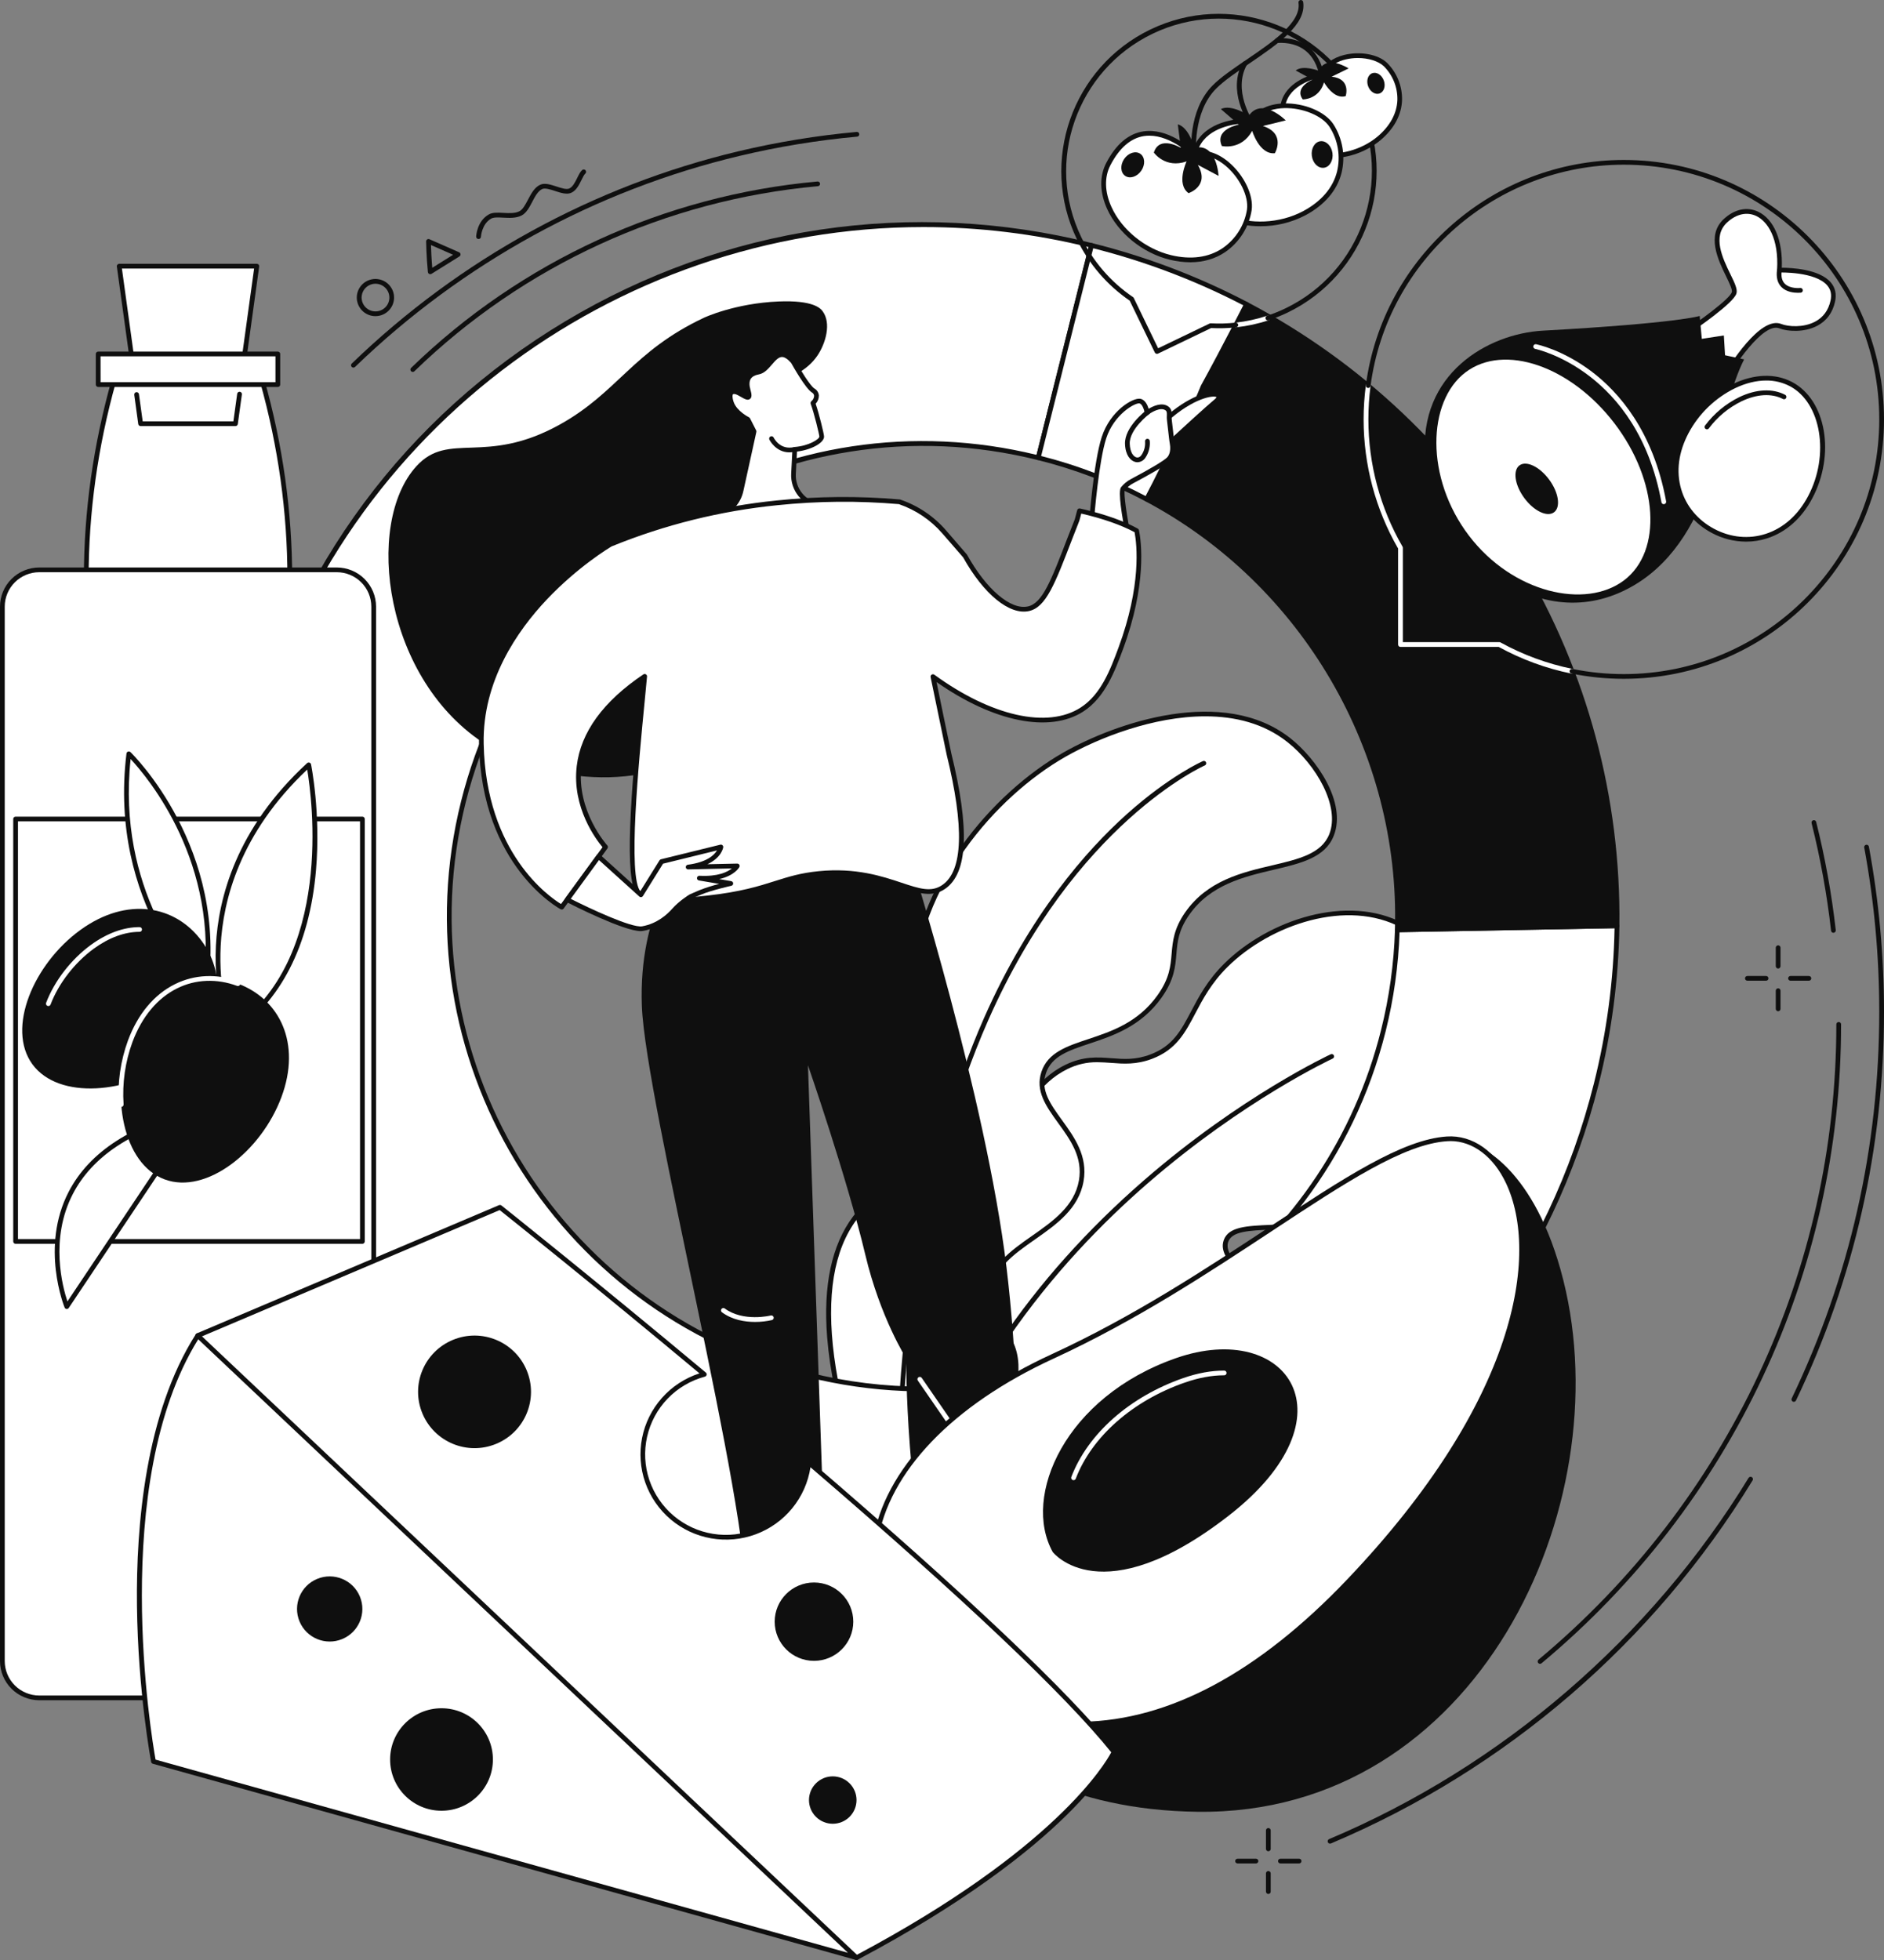 <svg width="100%" height="100%" viewBox="0 0 300 312" fill="none" xmlns="http://www.w3.org/2000/svg">
<rect x="0" y="0" width="300" height="312" fill="#808080" stroke="none"/>
<g clip-path="url(#clip0_146_9640)">
<path d="M144.169 252.998C142.908 249.736 134.686 227.992 138.652 215.237C139.205 213.464 140.062 210.709 142.564 208.509C147.563 204.119 152.626 207.657 156.605 204.46C161.853 200.234 155.867 191.796 161.591 179.606C162.959 176.682 165.099 172.13 169.814 169.838C175.079 167.281 178.137 170.179 183.327 168.2C189.803 165.742 189.103 159.703 195.195 153.666C201.616 147.305 214.143 142.36 223.398 147.378C231.465 151.753 233.983 162.04 233.603 169.085C233.042 179.485 225.879 187.996 218.38 191.931C207.603 197.577 196.674 193.465 195.232 197.557C193.89 201.364 203.301 205.089 202.814 212.219C202.471 217.198 197.429 222.064 192.273 223.322C185.128 225.066 180.983 219.099 176.707 221.373C172.236 223.76 174.726 231.432 171.531 238.38C168.892 244.106 162.008 250.179 144.169 252.998Z" fill="white"/>
<path d="M144.169 253.374C144.092 253.374 144.018 253.351 143.955 253.308C143.892 253.264 143.844 253.203 143.816 253.132C141.56 247.3 134.499 227.318 138.291 215.126C138.866 213.282 139.731 210.496 142.314 208.228C145.115 205.768 147.988 205.707 150.525 205.652C152.639 205.606 154.63 205.562 156.368 204.167C158.763 202.239 158.676 199.378 158.554 195.421C158.424 191.14 158.26 185.815 161.25 179.447C162.67 176.421 164.815 171.85 169.651 169.499C172.521 168.105 174.782 168.28 176.975 168.449C178.954 168.604 180.824 168.749 183.197 167.847C186.767 166.494 188.051 164.055 189.678 160.968C190.899 158.653 192.283 156.024 194.934 153.4C201.948 146.447 214.58 142.169 223.576 147.047C231.354 151.265 234.405 161.166 233.978 169.104C233.36 180.554 225.28 188.732 218.547 192.257C212.731 195.298 206.83 195.547 202.516 195.729C198.831 195.886 196.169 195.999 195.579 197.673C195.047 199.182 196.589 200.831 198.374 202.738C200.639 205.159 203.46 208.172 203.181 212.235C202.839 217.169 197.988 222.302 192.355 223.676C188.532 224.611 185.59 223.424 182.993 222.379C180.639 221.431 178.782 220.683 176.883 221.697C174.533 222.95 174.247 225.809 173.886 229.429C173.606 232.25 173.287 235.449 171.871 238.528C168.426 246.03 159.126 251.018 144.229 253.371C144.209 253.374 144.189 253.375 144.169 253.374ZM174.731 169.087C173.082 169.065 171.453 169.439 169.979 170.176C165.385 172.41 163.308 176.836 161.931 179.766C159.023 185.971 159.179 191.189 159.309 195.397C159.432 199.415 159.529 202.588 156.842 204.754C154.909 206.308 152.786 206.355 150.539 206.404C148.016 206.459 145.407 206.515 142.814 208.791C140.39 210.919 139.564 213.583 139.013 215.348C135.277 227.356 142.605 247.856 144.412 252.577C158.867 250.246 167.873 245.416 171.183 238.211C172.552 235.246 172.858 232.114 173.133 229.345C173.501 225.656 173.818 222.468 176.524 221.025C178.735 219.846 180.939 220.734 183.274 221.675C185.764 222.677 188.588 223.815 192.168 222.94C197.415 221.66 202.11 216.731 202.421 212.179C202.676 208.44 200.093 205.679 197.815 203.245C195.863 201.158 194.177 199.356 194.861 197.417C195.62 195.262 198.496 195.14 202.476 194.972C206.72 194.792 212.529 194.546 218.189 191.585C224.746 188.151 232.616 180.193 233.217 169.058C233.631 161.353 230.699 151.763 223.208 147.702C214.522 142.993 202.28 147.168 195.46 153.927C192.894 156.472 191.536 159.041 190.34 161.312C188.706 164.412 187.295 167.089 183.46 168.545C180.928 169.504 178.884 169.346 176.91 169.192C176.187 169.143 175.465 169.087 174.731 169.087Z" fill="#0F0F0F"/>
<path d="M143.909 250.601C143.883 250.603 143.856 250.603 143.83 250.601C143.732 250.58 143.647 250.521 143.592 250.437C143.538 250.354 143.519 250.252 143.539 250.154C146.276 237.289 151.565 224.955 159.277 213.498C165.435 204.334 173.154 195.704 182.198 187.85C197.593 174.478 211.737 167.902 211.878 167.834C211.923 167.809 211.973 167.794 212.024 167.79C212.076 167.785 212.128 167.791 212.177 167.807C212.226 167.823 212.271 167.849 212.31 167.883C212.348 167.918 212.379 167.959 212.401 168.006C212.423 168.053 212.435 168.103 212.436 168.155C212.438 168.206 212.428 168.257 212.409 168.305C212.39 168.353 212.361 168.396 212.324 168.432C212.288 168.469 212.244 168.497 212.196 168.516C212.056 168.581 197.998 175.124 182.677 188.433C168.548 200.708 150.416 221.397 144.277 250.321C144.255 250.402 144.207 250.473 144.141 250.524C144.074 250.574 143.993 250.601 143.909 250.601Z" fill="#0F0F0F"/>
<path d="M144.169 252.998C128.356 217.133 130.431 201.458 136.129 193.866C137.831 191.6 141.839 187.387 144.271 180.083C147.427 170.613 144.868 165.157 145.185 157.297C145.806 141.924 157.034 127.212 169.492 120.13C178.193 115.186 194.938 109.711 205.227 117.813C209.578 121.238 213.951 128.012 212.026 132.9C209.277 139.89 195.567 136.056 189.021 145.46C185.449 150.592 188.482 153.19 184.644 158.606C178.594 167.141 168.246 164.659 166.19 170.711C164.198 176.578 173.491 180.429 172.177 187.967C170.67 196.555 157.99 197.721 157.448 205.996C157.126 210.924 161.553 211.524 161.803 217.249C162.106 224.213 155.711 227.127 149.784 237.479C146.461 243.278 145.077 248.776 144.169 252.998Z" fill="white"/>
<path d="M144.169 253.374C144.096 253.374 144.025 253.352 143.964 253.312C143.904 253.272 143.856 253.216 143.826 253.149C136.613 236.782 132.537 223.233 131.711 212.859C131.054 204.624 132.443 198.157 135.836 193.641C136.102 193.288 136.423 192.887 136.786 192.436C138.693 190.049 141.887 186.073 143.922 179.966C145.989 173.765 145.58 169.368 145.149 164.712C144.933 162.376 144.707 159.959 144.817 157.282C145.484 140.724 157.988 126.252 169.314 119.796C177.735 115.005 194.827 109.13 205.47 117.511C209.597 120.761 214.471 127.724 212.385 133.026C211.017 136.519 207.196 137.418 202.775 138.46C198.056 139.57 192.705 140.829 189.339 145.665C187.644 148.099 187.49 149.915 187.326 151.838C187.155 153.87 186.984 155.971 184.96 158.813C181.71 163.389 177.175 164.898 173.527 166.11C170.145 167.234 167.473 168.122 166.556 170.826C165.639 173.53 167.258 175.744 169.122 178.327C171.057 180.999 173.248 184.027 172.543 188.025C171.772 192.422 168.219 194.909 164.784 197.315C161.349 199.721 158.082 202.007 157.82 206.01C157.668 208.334 158.612 209.608 159.702 211.084C160.792 212.56 162.04 214.241 162.17 217.222C162.359 221.564 160.068 224.336 156.898 228.174C154.808 230.702 152.439 233.57 150.102 237.653C146.917 243.218 145.498 248.565 144.528 253.069C144.511 253.147 144.471 253.218 144.411 253.271C144.352 253.324 144.277 253.356 144.198 253.364L144.169 253.374ZM191.924 114.028C183.638 114.028 174.948 117.458 169.687 120.451C158.529 126.798 146.223 141.041 145.568 157.313C145.462 159.938 145.682 162.33 145.898 164.644C146.336 169.38 146.753 173.85 144.636 180.203C142.557 186.438 139.311 190.487 137.371 192.904C137.015 193.349 136.699 193.745 136.437 194.098C129.081 203.898 131.635 223.305 144.049 251.791C145.027 247.481 146.483 242.485 149.456 237.299C151.825 233.161 154.215 230.268 156.324 227.714C159.387 224.007 161.599 221.327 161.425 217.273C161.305 214.523 160.186 213.011 159.103 211.549C157.969 210.015 156.9 208.578 157.07 205.979C157.355 201.613 160.913 199.122 164.353 196.715C167.663 194.396 171.086 192.001 171.804 187.911C172.449 184.225 170.448 181.458 168.51 178.783C166.602 176.147 164.8 173.656 165.838 170.599C166.876 167.542 169.846 166.553 173.284 165.411C177.013 164.171 181.24 162.767 184.341 158.394C186.236 155.717 186.394 153.809 186.565 151.789C186.736 149.852 186.907 147.85 188.711 145.249C192.242 140.176 197.741 138.882 202.594 137.747C206.807 136.755 210.446 135.899 211.674 132.772C213.415 128.339 209.561 121.716 204.992 118.118C201.246 115.147 196.647 114.028 191.924 114.028Z" fill="#0F0F0F"/>
<path d="M143.762 249.702C143.668 249.702 143.577 249.667 143.507 249.604C143.438 249.541 143.394 249.455 143.385 249.361C142.198 232.933 142.988 216.422 145.739 200.181C148.134 186.068 151.897 172.913 156.654 162.138C163.951 145.583 173.043 135.326 179.386 129.637C186.272 123.458 191.519 121.167 191.57 121.145C191.661 121.112 191.76 121.115 191.849 121.153C191.937 121.191 192.007 121.261 192.046 121.349C192.084 121.438 192.087 121.537 192.054 121.627C192.021 121.717 191.955 121.792 191.869 121.835C191.664 121.924 171.19 131.042 157.345 162.441C146.853 186.243 141.914 218.714 144.135 249.298C144.143 249.397 144.111 249.494 144.047 249.57C143.983 249.645 143.891 249.692 143.793 249.701L143.762 249.702Z" fill="#0F0F0F"/>
<path d="M222.502 148.017C222.342 153.441 221.597 158.832 220.278 164.096C210.172 204.413 169.189 228.929 128.741 218.855C88.294 208.781 63.687 167.934 73.793 127.62C83.899 87.305 124.882 62.788 165.332 72.861L173.804 39.065C114.619 24.327 54.671 60.195 39.885 119.175C25.099 178.155 61.086 237.916 120.262 252.653C179.439 267.391 239.395 231.528 254.188 172.537C256.258 164.303 257.367 155.859 257.493 147.371L222.502 148.017Z" fill="white"/>
<path d="M147.229 256.357C138.106 256.35 129.018 255.229 120.17 253.018C91.453 245.858 67.247 227.997 52.014 202.699C36.782 177.402 32.343 147.709 39.527 119.085C46.712 90.461 64.623 66.337 90.004 51.148C115.385 35.958 145.176 31.541 173.895 38.702C173.991 38.726 174.075 38.787 174.127 38.872C174.178 38.958 174.194 39.06 174.17 39.157L165.698 72.954C165.673 73.05 165.61 73.133 165.525 73.184C165.439 73.235 165.336 73.25 165.239 73.226C125.057 63.22 84.2 87.662 74.161 127.712C64.122 167.762 88.644 208.484 128.825 218.49C134.777 219.978 140.89 220.73 147.027 220.732C180.682 220.732 211.386 197.989 219.905 164.006C221.22 158.768 221.965 153.403 222.129 148.006C222.132 147.909 222.173 147.818 222.242 147.75C222.311 147.682 222.403 147.643 222.5 147.641L257.482 147C257.533 146.998 257.584 147.006 257.631 147.025C257.678 147.044 257.721 147.072 257.756 147.109C257.792 147.144 257.82 147.187 257.839 147.233C257.858 147.28 257.868 147.33 257.867 147.38C257.737 155.897 256.624 164.37 254.55 172.633C247.371 201.255 229.441 225.39 204.069 240.564C186.609 251.005 167.069 256.357 147.229 256.357ZM147.041 36.144C97.725 36.144 52.733 69.472 40.251 119.268C25.54 177.953 61.474 237.626 120.353 252.289C148.876 259.391 178.465 254.998 203.674 239.92C228.882 224.841 246.687 200.877 253.813 172.451C255.839 164.37 256.94 156.086 257.096 147.758L222.862 148.388C222.678 153.718 221.933 159.014 220.639 164.189C210.499 204.641 169.228 229.329 128.644 219.222C88.059 209.115 63.29 167.98 73.427 127.528C78.343 107.933 90.615 91.418 107.99 81.023C125.257 70.693 145.51 67.639 165.056 72.406L173.345 39.331C164.738 37.216 155.906 36.146 147.041 36.144Z" fill="#0F0F0F"/>
<path d="M189.317 66.78C186.698 70.883 184.818 75.356 182.579 79.466C207.748 92.829 223.35 119.491 222.502 148.017L257.484 147.375C258.091 106.053 235.144 67.634 198.482 48.437C196.267 52.758 194.006 57.109 191.582 61.513C190.827 63.394 190.073 64.899 189.317 66.78Z" fill="#0F0F0F"/>
<path d="M222.502 148.393C222.452 148.393 222.402 148.383 222.356 148.364C222.31 148.345 222.268 148.317 222.233 148.282C222.197 148.245 222.169 148.202 222.15 148.155C222.132 148.107 222.123 148.057 222.124 148.006C222.962 119.828 207.37 93.054 182.401 79.799C182.313 79.751 182.247 79.671 182.218 79.575C182.189 79.479 182.2 79.375 182.247 79.287C183.07 77.775 183.864 76.179 184.628 74.636C185.954 71.966 187.324 69.204 188.98 66.608C189.356 65.673 189.736 64.819 190.105 63.994C190.475 63.169 190.856 62.308 191.231 61.374C191.237 61.36 191.244 61.346 191.251 61.333C193.786 56.729 196.159 52.142 198.147 48.264C198.17 48.22 198.201 48.181 198.239 48.149C198.277 48.117 198.321 48.092 198.369 48.077C198.465 48.048 198.569 48.057 198.658 48.103C216.745 57.608 231.844 71.91 242.292 89.429C252.739 106.947 258.127 127.002 257.862 147.38C257.86 147.478 257.821 147.571 257.752 147.64C257.682 147.71 257.589 147.749 257.491 147.752L222.508 148.393H222.502ZM183.09 79.313C195.389 85.948 205.613 95.837 212.634 107.892C219.655 119.946 223.203 133.699 222.885 147.634L257.106 147.007C257.563 106.389 234.655 67.97 198.639 48.947C196.689 52.748 194.38 57.198 191.919 61.674C191.542 62.613 191.159 63.471 190.79 64.299C190.42 65.128 190.037 65.985 189.662 66.92C189.654 66.942 189.643 66.962 189.63 66.981C187.988 69.554 186.623 72.307 185.3 74.97C184.592 76.408 183.857 77.889 183.09 79.313Z" fill="#0F0F0F"/>
<path d="M196.927 51.458C197.448 50.448 197.967 49.441 198.482 48.437C190.661 44.34 182.376 41.191 173.804 39.06L165.332 72.861C171.33 74.352 177.122 76.57 182.579 79.466C184.818 75.356 186.698 70.884 189.317 66.78C190.073 64.904 190.827 63.394 191.582 61.513C193.441 58.138 195.206 54.786 196.927 51.458Z" fill="white"/>
<path d="M182.579 79.843C182.52 79.841 182.461 79.826 182.408 79.799C176.976 76.917 171.21 74.71 165.239 73.226C165.143 73.202 165.06 73.141 165.008 73.055C164.982 73.013 164.965 72.966 164.958 72.918C164.95 72.869 164.953 72.819 164.966 72.771L173.438 38.972C173.45 38.925 173.471 38.879 173.5 38.84C173.53 38.8 173.567 38.766 173.609 38.741C173.695 38.69 173.798 38.674 173.895 38.698C182.495 40.84 190.809 43.997 198.658 48.102C198.703 48.125 198.742 48.157 198.775 48.195C198.807 48.233 198.831 48.277 198.846 48.325C198.861 48.372 198.866 48.422 198.862 48.472C198.857 48.522 198.843 48.57 198.819 48.614C198.303 49.62 197.784 50.627 197.263 51.637C195.256 55.515 193.559 58.707 191.924 61.68C191.548 62.62 191.164 63.477 190.795 64.306C190.425 65.135 190.042 65.992 189.668 66.926C189.66 66.948 189.649 66.969 189.635 66.988C187.993 69.56 186.628 72.314 185.306 74.977C184.536 76.527 183.741 78.129 182.911 79.652C182.878 79.71 182.83 79.759 182.771 79.792C182.713 79.826 182.647 79.843 182.579 79.843ZM165.788 72.588C171.565 74.056 177.149 76.194 182.425 78.96C183.185 77.546 183.919 76.061 184.628 74.636C185.954 71.966 187.324 69.204 188.98 66.608C189.356 65.673 189.736 64.819 190.106 63.994C190.475 63.169 190.857 62.308 191.231 61.373C191.237 61.359 191.244 61.346 191.252 61.333C192.887 58.359 194.584 55.166 196.592 51.285C197.056 50.388 197.517 49.491 197.976 48.597C190.389 44.66 182.369 41.614 174.078 39.52L165.788 72.588Z" fill="#0F0F0F"/>
<path d="M124.757 60.417C125.553 60.091 128.439 59.213 130.212 56.533C131.464 54.639 132.41 51.468 130.991 49.543C130.637 49.062 129.475 47.765 123.977 47.99C117.012 48.275 112.115 50.571 112.115 50.571C100.765 55.896 98.367 62.477 89.109 67.6C77.254 74.164 71.47 68.57 66.318 74.201C57.947 83.353 61.142 108.433 77.616 118.662C88.735 125.572 106.162 125.77 114.051 117.109C126.913 102.977 115.154 64.333 124.757 60.417Z" fill="#0F0F0F"/>
<path d="M129.338 253.318L128.935 268.284L123.632 268.853L121.008 252.75L129.338 253.318Z" fill="white"/>
<path d="M123.632 269.23C123.542 269.23 123.455 269.198 123.387 269.141C123.319 269.083 123.273 269.003 123.259 268.915L120.635 252.81C120.626 252.754 120.63 252.697 120.646 252.643C120.663 252.589 120.691 252.539 120.729 252.496C120.767 252.455 120.814 252.422 120.867 252.401C120.92 252.38 120.977 252.372 121.033 252.375L129.364 252.943C129.461 252.95 129.552 252.993 129.618 253.065C129.683 253.137 129.718 253.231 129.716 253.328L129.317 268.293C129.315 268.384 129.279 268.472 129.216 268.54C129.153 268.607 129.067 268.649 128.975 268.657L123.673 269.229L123.632 269.23ZM121.457 253.158L123.946 268.443L128.565 267.945L128.95 253.669L121.457 253.158Z" fill="#0F0F0F"/>
<path d="M159.429 258.232L160.274 270.151L153.267 270.722L150.765 258.232H159.429Z" fill="white"/>
<path d="M153.265 271.099C153.178 271.098 153.093 271.068 153.026 271.013C152.959 270.957 152.913 270.881 152.896 270.795L150.395 258.305C150.384 258.251 150.385 258.194 150.399 258.14C150.413 258.086 150.438 258.036 150.473 257.993C150.508 257.95 150.553 257.915 150.603 257.892C150.654 257.868 150.709 257.855 150.764 257.855H159.423C159.517 257.855 159.608 257.89 159.678 257.953C159.747 258.016 159.791 258.103 159.8 258.196L160.645 270.115C160.652 270.213 160.62 270.311 160.556 270.386C160.492 270.462 160.401 270.509 160.302 270.517L153.289 271.089L153.265 271.099ZM151.225 258.609L153.571 270.32L159.871 269.808L159.081 258.609H151.225Z" fill="#0F0F0F"/>
<path d="M151.394 275.855C151.155 275.695 150.957 275.48 150.819 275.229C150.68 274.977 150.604 274.695 150.597 274.408C150.551 272.66 150.546 268.935 151.254 267.535C152.191 265.677 156.066 268.267 156.066 268.267C156.066 268.267 158.334 265.135 159.658 264.475C160.342 264.134 164.365 266.802 168.419 270.442C172.867 274.428 174.868 275.7 175.824 279.137C175.925 279.519 175.94 279.917 175.868 280.305C175.796 280.693 175.64 281.06 175.409 281.38C175.178 281.701 174.88 281.966 174.534 282.158C174.189 282.35 173.805 282.464 173.411 282.491C169.334 282.777 161.1 282.292 151.394 275.855Z" fill="#0F0F0F"/>
<path d="M171.618 282.925C167.131 282.925 159.711 281.822 151.186 276.169C150.896 275.976 150.656 275.716 150.488 275.411C150.32 275.106 150.228 274.766 150.219 274.418C150.166 272.403 150.187 268.807 150.915 267.365C151.014 267.165 151.156 266.989 151.33 266.849C151.505 266.709 151.707 266.609 151.925 266.555C153.243 266.214 155.2 267.286 155.972 267.76C156.577 266.956 158.331 264.715 159.494 264.139C160.657 263.563 165.741 267.527 168.676 270.159C169.376 270.788 170.015 271.352 170.6 271.864C173.767 274.641 175.356 276.034 176.192 279.035C176.311 279.464 176.332 279.913 176.255 280.351C176.177 280.789 176.003 281.204 175.744 281.567C175.481 281.94 175.138 282.251 174.74 282.475C174.342 282.7 173.898 282.833 173.442 282.866C172.904 282.9 172.295 282.925 171.618 282.925ZM152.489 267.24C152.363 267.239 152.238 267.254 152.116 267.285C152.002 267.31 151.895 267.361 151.804 267.434C151.713 267.507 151.64 267.6 151.591 267.706C151.112 268.65 150.888 271.092 150.973 274.401C150.979 274.628 151.039 274.85 151.149 275.048C151.258 275.247 151.414 275.417 151.603 275.543C161.228 281.925 169.393 282.399 173.389 282.114C173.733 282.089 174.068 281.988 174.369 281.817C174.669 281.647 174.928 281.412 175.126 281.13C175.321 280.86 175.453 280.549 175.512 280.222C175.571 279.894 175.556 279.557 175.469 279.236C174.692 276.45 173.159 275.105 170.104 272.428C169.518 271.917 168.876 271.351 168.175 270.723C163.691 266.703 160.332 264.756 159.803 264.828C158.813 265.324 156.991 267.641 156.382 268.492C156.325 268.57 156.24 268.623 156.144 268.64C156.049 268.657 155.95 268.637 155.869 268.584C155.248 268.173 153.592 267.239 152.489 267.239V267.24Z" fill="#0F0F0F"/>
<path d="M169.718 279.7C165.469 279.7 158.543 278.699 151.837 273.366C151.766 273.302 151.722 273.213 151.714 273.117C151.706 273.022 151.735 272.926 151.795 272.851C151.855 272.776 151.941 272.727 152.037 272.713C152.132 272.7 152.229 272.723 152.308 272.778C162.682 281.03 173.568 278.633 173.676 278.607C173.725 278.593 173.777 278.589 173.828 278.596C173.878 278.602 173.927 278.619 173.971 278.645C174.015 278.671 174.054 278.705 174.084 278.746C174.114 278.788 174.136 278.834 174.148 278.884C174.159 278.934 174.161 278.985 174.152 279.036C174.143 279.086 174.123 279.134 174.095 279.176C174.067 279.219 174.031 279.256 173.988 279.284C173.945 279.312 173.897 279.331 173.847 279.34C173.806 279.35 172.229 279.7 169.718 279.7Z" fill="#0F0F0F"/>
<path d="M131.433 271.922L131.355 263.728C131.355 263.728 129.708 261.244 127.448 263.263C127.448 263.263 125.358 260.344 121.48 263.984C121.48 263.984 116.023 274.121 113.611 280.152C113.46 280.525 113.402 280.929 113.441 281.329C113.481 281.729 113.617 282.114 113.838 282.451C114.059 282.787 114.359 283.066 114.711 283.262C115.064 283.458 115.459 283.566 115.862 283.577C118.368 283.635 121.606 283.5 123.018 282.554C125.222 281.069 129.004 276.384 130.641 274.275C131.164 273.602 131.443 272.773 131.433 271.922Z" fill="#0F0F0F"/>
<path d="M116.868 283.964C116.54 283.964 116.198 283.96 115.842 283.952C115.381 283.943 114.93 283.822 114.527 283.6C114.124 283.377 113.781 283.06 113.529 282.675C113.272 282.287 113.113 281.842 113.066 281.379C113.018 280.917 113.084 280.449 113.257 280.017C115.652 274.036 121.094 263.911 121.148 263.808C121.167 263.773 121.192 263.741 121.222 263.713C122.713 262.313 124.143 261.667 125.471 261.798C126.232 261.876 126.943 262.211 127.488 262.746C128.155 262.235 128.841 262.03 129.54 262.119C130.844 262.289 131.646 263.474 131.678 263.525C131.719 263.586 131.741 263.656 131.742 263.728L131.819 271.922C131.827 272.856 131.519 273.765 130.945 274.503C129.005 276.993 125.421 281.391 123.233 282.858C122.134 283.594 120.002 283.964 116.868 283.964ZM121.791 264.216C121.357 265.026 116.254 274.577 113.966 280.292C113.835 280.611 113.784 280.957 113.819 281.299C113.854 281.642 113.973 281.971 114.166 282.257C114.351 282.542 114.605 282.777 114.903 282.942C115.201 283.106 115.536 283.195 115.876 283.2C119.308 283.28 121.771 282.938 122.809 282.239C124.988 280.769 128.806 276.014 130.348 274.038C130.817 273.434 131.068 272.69 131.063 271.926L130.986 263.853C130.803 263.619 130.226 262.959 129.438 262.861C128.875 262.791 128.292 263.021 127.707 263.543C127.667 263.578 127.62 263.604 127.57 263.621C127.519 263.637 127.466 263.642 127.413 263.636C127.36 263.63 127.309 263.614 127.264 263.587C127.218 263.56 127.178 263.524 127.147 263.481C126.932 263.216 126.666 262.996 126.365 262.835C126.063 262.673 125.733 262.574 125.392 262.542C124.299 262.441 123.088 263.005 121.791 264.216Z" fill="#0F0F0F"/>
<path d="M127.45 268.057C127.349 268.057 127.253 268.017 127.182 267.947C127.111 267.876 127.072 267.78 127.072 267.68V263.264C127.068 263.213 127.075 263.161 127.093 263.113C127.11 263.064 127.137 263.019 127.173 262.982C127.208 262.944 127.251 262.914 127.298 262.893C127.346 262.873 127.397 262.862 127.449 262.862C127.501 262.862 127.552 262.873 127.599 262.893C127.647 262.914 127.69 262.944 127.725 262.982C127.76 263.019 127.788 263.064 127.805 263.113C127.822 263.161 127.829 263.213 127.826 263.264V267.682C127.826 267.781 127.786 267.876 127.715 267.947C127.645 268.017 127.549 268.057 127.45 268.057Z" fill="#0F0F0F"/>
<path d="M161.555 258.909C161.555 258.909 163.554 228.822 160.273 201.76C156.993 174.698 144.79 136.053 144.79 136.053C144.79 136.053 131.659 135.457 122.102 136.734C112.546 138.011 108.76 136.699 108.76 136.699C108.76 136.699 101.625 144.841 102.207 160.148C102.789 175.455 119.437 240.029 118.799 255.184C118.799 255.184 124.398 257.988 131.651 256.594L128.656 169.573C128.656 169.573 134.875 187.488 137.795 199.762C140.174 209.766 144.304 216.238 144.304 216.238C144.304 216.238 144.133 239.497 149.483 258.801C149.483 258.807 155.811 260.774 161.555 258.909Z" fill="#0F0F0F"/>
<path d="M151.057 226.599C150.995 226.598 150.934 226.582 150.88 226.552C150.826 226.522 150.78 226.48 150.746 226.428L146.161 219.779C146.131 219.739 146.109 219.692 146.096 219.643C146.084 219.593 146.082 219.542 146.09 219.492C146.099 219.442 146.117 219.394 146.144 219.351C146.172 219.308 146.207 219.271 146.249 219.242C146.292 219.213 146.339 219.193 146.389 219.183C146.439 219.173 146.491 219.173 146.541 219.184C146.591 219.194 146.638 219.214 146.68 219.243C146.722 219.273 146.757 219.31 146.784 219.353L151.368 226.002C151.407 226.059 151.43 226.125 151.434 226.193C151.438 226.262 151.423 226.33 151.391 226.391C151.359 226.451 151.311 226.502 151.252 226.538C151.193 226.573 151.126 226.592 151.057 226.592V226.599Z" fill="white"/>
<path d="M120.223 210.431C118.634 210.431 116.619 210.123 114.939 208.88C114.866 208.818 114.819 208.73 114.809 208.636C114.798 208.541 114.824 208.445 114.881 208.368C114.938 208.292 115.022 208.24 115.117 208.222C115.211 208.205 115.308 208.225 115.389 208.276C118.372 210.481 122.708 209.413 122.744 209.401C122.84 209.381 122.939 209.399 123.022 209.45C123.105 209.501 123.165 209.583 123.189 209.677C123.213 209.771 123.2 209.871 123.152 209.956C123.104 210.041 123.024 210.104 122.931 210.131C122.042 210.334 121.134 210.435 120.223 210.431Z" fill="white"/>
<path d="M186.022 70.754C186.022 70.754 191.956 65.269 193.646 63.871C195.567 62.282 191.171 61.759 185.54 66.901L186.022 70.754Z" fill="white"/>
<path d="M186.023 71.129C185.979 71.129 185.935 71.12 185.894 71.105C185.829 71.081 185.772 71.04 185.728 70.986C185.685 70.932 185.657 70.867 185.648 70.798L185.166 66.945C185.158 66.885 185.165 66.825 185.186 66.768C185.207 66.712 185.241 66.661 185.285 66.621C189.161 63.082 192.651 62.071 193.889 62.481C194.032 62.515 194.162 62.588 194.265 62.692C194.367 62.796 194.438 62.927 194.469 63.07C194.534 63.411 194.339 63.786 193.888 64.159C192.225 65.535 186.339 70.979 186.279 71.028C186.209 71.093 186.118 71.129 186.023 71.129ZM185.939 67.046L186.307 69.978C187.815 68.588 192.008 64.735 193.405 63.579C193.538 63.486 193.646 63.363 193.72 63.22C193.277 62.894 190.104 63.3 185.937 67.046H185.939Z" fill="#0F0F0F"/>
<path d="M186.519 69.641C186.554 69.944 186.592 70.247 186.647 70.547C186.737 71.059 186.862 72.287 186.123 73.067C185.384 73.848 181.912 75.722 180.265 76.593C179.703 76.888 179.207 77.294 178.809 77.787C178.26 78.469 179.752 85.742 179.752 85.742L173.765 83.607C173.765 83.607 174.483 73.688 175.798 69.657C177.114 65.627 180.588 63.714 181.484 63.84C182.381 63.967 182.658 65.682 182.658 65.682C182.658 65.682 184.603 64.185 185.783 64.984C186.402 65.405 186.101 66.116 186.199 66.803L186.519 69.641Z" fill="white"/>
<path d="M179.751 86.124C179.708 86.124 179.665 86.117 179.625 86.102L173.638 83.967C173.56 83.94 173.494 83.888 173.449 83.819C173.404 83.75 173.382 83.669 173.388 83.587C173.419 83.18 174.125 73.576 175.441 69.547C176.787 65.426 180.333 63.307 181.539 63.474C182.324 63.585 182.719 64.466 182.907 65.073C183.622 64.64 184.996 63.997 186.003 64.681C186.607 65.09 186.587 65.704 186.57 66.2C186.557 66.386 186.561 66.573 186.58 66.758L186.905 69.598C186.939 69.883 186.975 70.186 187.03 70.481C187.129 71.034 187.269 72.418 186.409 73.327C185.67 74.109 182.36 75.916 180.454 76.926C179.937 77.198 179.481 77.573 179.115 78.029C178.882 78.518 179.457 82.383 180.141 85.672C180.153 85.727 180.152 85.783 180.139 85.838C180.125 85.892 180.1 85.942 180.065 85.986C180.029 86.029 179.985 86.064 179.934 86.088C179.883 86.112 179.828 86.124 179.772 86.124H179.751ZM174.16 83.357L179.25 85.169C178.689 82.354 177.983 78.222 178.513 77.558C178.943 77.023 179.48 76.581 180.088 76.261C183.215 74.607 185.369 73.317 185.848 72.81C186.472 72.15 186.361 71.056 186.274 70.614C186.217 70.299 186.178 69.98 186.144 69.683L185.82 66.853C185.793 66.627 185.788 66.399 185.803 66.171C185.82 65.66 185.803 65.46 185.567 65.3C184.787 64.772 183.366 65.614 182.883 65.982C182.832 66.021 182.771 66.047 182.706 66.056C182.642 66.064 182.576 66.057 182.515 66.033C182.455 66.009 182.401 65.97 182.36 65.92C182.319 65.869 182.292 65.809 182.281 65.745C182.204 65.274 181.896 64.28 181.426 64.21C180.714 64.115 177.401 65.941 176.151 69.772C174.989 73.342 174.29 81.706 174.16 83.357Z" fill="#0F0F0F"/>
<path d="M181.122 73.581C180.994 73.581 180.868 73.563 180.745 73.528C180.015 73.327 179.206 72.471 179.141 70.675C179.038 67.98 182.408 65.402 182.552 65.293C182.632 65.24 182.73 65.219 182.825 65.235C182.919 65.251 183.005 65.303 183.063 65.38C183.121 65.456 183.147 65.552 183.137 65.647C183.127 65.743 183.08 65.831 183.007 65.893C182.976 65.917 179.808 68.343 179.895 70.647C179.948 72.038 180.496 72.679 180.947 72.803C181.259 72.888 181.563 72.744 181.785 72.406C182.206 71.772 182.399 71.014 182.333 70.256C182.324 70.161 182.353 70.066 182.412 69.99C182.471 69.915 182.557 69.865 182.652 69.85C182.747 69.835 182.844 69.858 182.923 69.912C183.003 69.966 183.058 70.048 183.079 70.142C183.173 71.083 182.94 72.029 182.417 72.819C182.283 73.044 182.094 73.232 181.867 73.365C181.641 73.498 181.385 73.573 181.122 73.581Z" fill="#0F0F0F"/>
<path d="M130.469 80.489C129.275 80.294 128.195 79.666 127.436 78.727C126.677 77.788 126.292 76.603 126.355 75.398L126.558 71.526C128.904 71.344 130.855 70.229 130.85 69.491C130.85 69.129 129.986 65.61 129.448 64.156C129.903 63.788 130.455 62.772 129.475 62.149C128.495 61.527 126.297 57.568 126.297 57.568C123.584 54.425 122.8 58.855 120.773 59.224C119.371 59.48 118.608 60.332 119.138 62.16C119.668 63.987 118.661 63.072 117.628 62.55C116.595 62.028 115.893 62.434 116.459 64.097C117.026 65.759 119.092 66.756 119.092 66.756L120.069 68.672L118.016 78.087C117.822 78.964 117.408 79.777 116.811 80.45C116.215 81.123 115.456 81.634 114.607 81.933L111.766 82.943L126.7 90.737L133.919 81.052L130.469 80.489Z" fill="white"/>
<path d="M126.706 91.114C126.646 91.114 126.587 91.099 126.535 91.072L111.596 83.277C111.533 83.242 111.481 83.19 111.447 83.127C111.412 83.064 111.397 82.992 111.402 82.921C111.407 82.849 111.432 82.78 111.475 82.722C111.518 82.665 111.577 82.62 111.644 82.595L114.485 81.585C115.273 81.308 115.977 80.834 116.529 80.209C117.08 79.584 117.462 78.828 117.638 78.014L119.672 68.729L118.817 67.043C118.35 66.793 116.646 65.798 116.11 64.224C115.768 63.24 115.818 62.557 116.239 62.194C116.447 62.013 116.923 61.778 117.806 62.221C117.999 62.318 118.19 62.429 118.372 62.535C118.553 62.64 118.75 62.751 118.907 62.823C118.88 62.636 118.838 62.451 118.782 62.27C118.502 61.3 118.545 60.511 118.911 59.923C119.253 59.374 119.857 59.017 120.712 58.861C121.309 58.753 121.836 58.143 122.344 57.555C122.971 56.828 123.62 56.078 124.528 56.078C125.188 56.078 125.862 56.487 126.581 57.33C126.597 57.349 126.611 57.371 126.624 57.393C127.457 58.891 129.018 61.425 129.675 61.839C129.879 61.953 130.05 62.115 130.176 62.312C130.301 62.508 130.375 62.732 130.392 62.964C130.397 63.448 130.213 63.915 129.879 64.265C130.418 65.834 131.216 69.073 131.22 69.494C131.228 70.5 129.177 71.613 126.911 71.881L126.724 75.431C126.665 76.543 127.02 77.638 127.722 78.505C128.423 79.372 129.421 79.951 130.524 80.129L133.974 80.692C134.038 80.702 134.098 80.729 134.148 80.769C134.199 80.809 134.238 80.862 134.263 80.922C134.287 80.982 134.295 81.047 134.287 81.111C134.278 81.175 134.254 81.235 134.215 81.287L127.008 90.963C126.973 91.009 126.927 91.047 126.875 91.074C126.822 91.1 126.764 91.114 126.706 91.114ZM112.71 83.009L126.594 90.255L133.252 81.325L130.412 80.861C129.126 80.652 127.963 79.978 127.145 78.966C126.328 77.955 125.914 76.678 125.984 75.381L126.186 71.508C126.191 71.418 126.228 71.332 126.291 71.267C126.353 71.202 126.438 71.162 126.528 71.153C128.813 70.983 130.476 69.898 130.472 69.494C130.457 69.153 129.634 65.743 129.094 64.287C129.066 64.214 129.063 64.134 129.084 64.058C129.105 63.983 129.149 63.916 129.21 63.866C129.339 63.761 129.444 63.629 129.518 63.48C129.593 63.331 129.634 63.168 129.641 63.002C129.629 62.889 129.589 62.782 129.525 62.689C129.46 62.596 129.374 62.52 129.273 62.468C128.267 61.831 126.292 58.335 125.985 57.786C125.43 57.149 124.937 56.827 124.521 56.825C123.96 56.825 123.449 57.416 122.91 58.041C122.315 58.722 121.701 59.44 120.84 59.595C120.204 59.711 119.769 59.953 119.545 60.313C119.297 60.714 119.282 61.3 119.501 62.057C119.697 62.739 119.761 63.251 119.425 63.505C119.053 63.795 118.582 63.523 117.987 63.181C117.816 63.082 117.645 62.978 117.458 62.888C117.073 62.693 116.813 62.681 116.726 62.756C116.639 62.831 116.555 63.184 116.817 63.977C117.33 65.467 119.237 66.412 119.256 66.42C119.33 66.457 119.39 66.517 119.427 66.591L120.406 68.505C120.445 68.583 120.457 68.672 120.438 68.758L118.37 78.167C118.168 79.106 117.728 79.978 117.091 80.699C116.454 81.421 115.642 81.967 114.733 82.286L112.71 83.009Z" fill="#0F0F0F"/>
<path d="M125.705 72.007C123.481 72.007 122.513 69.978 122.503 69.961C122.466 69.872 122.465 69.771 122.5 69.681C122.535 69.59 122.604 69.517 122.692 69.476C122.78 69.435 122.881 69.429 122.973 69.46C123.065 69.491 123.142 69.556 123.187 69.642C123.226 69.726 124.196 71.704 126.471 71.165C126.569 71.142 126.671 71.159 126.756 71.212C126.841 71.264 126.901 71.348 126.924 71.445C126.946 71.542 126.93 71.644 126.877 71.729C126.824 71.814 126.74 71.874 126.642 71.896C126.335 71.97 126.021 72.007 125.705 72.007Z" fill="#0F0F0F"/>
<path d="M181 84.477C178.434 83.06 175 81.991 171.897 81.306C171.286 83.604 171.828 81.88 170.407 85.582C167.653 92.761 166.276 96.35 163.758 96.904C160.679 97.586 156.661 93.883 153.666 88.497L150.332 84.658C148.424 82.465 145.967 80.818 143.211 79.884C136.729 79.319 130.208 79.372 123.736 80.044C114.645 80.955 105.732 83.166 97.274 86.61C97.274 86.61 76.253 98.82 76.641 118.388C77.029 137.955 89.446 144.406 89.446 144.406L96.425 134.835C96.425 134.835 83.377 120.623 102.657 107.664C101.861 116.42 99.212 139.389 101.726 142.19C103.283 143.927 106.437 143.62 112.674 142.935C122.424 141.864 124.1 139.67 130.4 139.051C141.633 137.946 146.252 143.941 150.275 141.186C152.721 139.51 154.74 134.738 151.113 120.014C150.254 115.943 149.405 111.84 148.566 107.705C157.651 114.318 166.857 116.437 172.283 112.946C175.648 110.78 177.158 106.711 178.441 103.255C181.537 94.921 181.763 88.255 181 84.477Z" fill="white"/>
<path d="M89.447 144.781C89.387 144.781 89.329 144.766 89.276 144.739C89.151 144.674 76.657 137.958 76.275 118.394C75.884 98.737 96.888 86.405 97.1 86.286L97.144 86.265C105.635 82.805 114.582 80.582 123.709 79.664C130.205 78.99 136.75 78.937 143.256 79.504C143.286 79.506 143.317 79.512 143.346 79.522C146.166 80.479 148.68 82.167 150.63 84.412L153.95 88.251C153.967 88.271 153.982 88.293 153.994 88.316C157.061 93.83 160.946 97.134 163.674 96.536C165.992 96.024 167.349 92.492 170.051 85.454C170.518 84.238 170.773 83.606 170.927 83.224C171.088 82.864 171.212 82.489 171.297 82.104C171.35 81.897 171.421 81.618 171.529 81.215C171.554 81.121 171.614 81.04 171.697 80.989C171.781 80.939 171.88 80.922 171.976 80.944C174.093 81.411 178.105 82.451 181.182 84.153C181.229 84.18 181.271 84.216 181.303 84.261C181.335 84.305 181.357 84.355 181.368 84.409C181.738 86.24 182.644 93.024 178.802 103.391C177.537 106.801 175.963 111.034 172.492 113.268C167.106 116.734 158.214 114.928 149.131 108.572C149.903 112.364 150.693 116.185 151.487 119.943C154.443 131.961 154.121 139.009 150.489 141.496C148.409 142.921 146.158 142.178 143.305 141.222C140.146 140.168 136.211 138.859 130.44 139.425C127.63 139.701 125.775 140.287 123.63 140.959C121.035 141.779 118.095 142.71 112.717 143.3C106.559 143.982 103.16 144.35 101.441 142.432C99.32 140.062 100.505 125.882 101.901 111.559C102.014 110.409 102.117 109.343 102.204 108.421C96.409 112.482 93.172 117.053 92.582 122.014C91.744 129.084 96.646 134.518 96.705 134.579C96.763 134.644 96.797 134.726 96.802 134.813C96.806 134.899 96.781 134.985 96.73 135.055L89.753 144.626C89.718 144.674 89.672 144.714 89.618 144.741C89.565 144.768 89.506 144.782 89.447 144.781ZM97.442 86.951C97.011 87.205 92.04 90.19 87.059 95.448C82.37 100.408 76.821 108.405 77.019 118.377C77.362 135.839 87.514 142.795 89.335 143.907L95.943 134.859C94.977 133.713 91.044 128.583 91.838 121.937C92.48 116.563 96.049 111.657 102.443 107.355C102.502 107.315 102.571 107.293 102.642 107.29C102.713 107.288 102.783 107.306 102.845 107.341C102.906 107.377 102.956 107.429 102.989 107.492C103.022 107.555 103.036 107.626 103.03 107.696C102.929 108.806 102.799 110.144 102.654 111.641C101.699 121.419 99.925 139.617 102.004 141.939C103.405 143.503 106.28 143.259 112.635 142.562C117.938 141.979 120.846 141.06 123.401 140.25C125.587 139.559 127.476 138.961 130.366 138.678C136.299 138.095 140.486 139.491 143.538 140.509C146.394 141.462 148.283 142.091 150.052 140.877C153.346 138.62 153.575 131.631 150.736 120.106C149.88 116.025 149.025 111.882 148.187 107.781C148.172 107.707 148.18 107.63 148.21 107.561C148.24 107.491 148.29 107.432 148.354 107.391C148.418 107.351 148.492 107.33 148.568 107.332C148.644 107.334 148.717 107.359 148.779 107.403C157.884 114.02 166.806 116.025 172.082 112.63C175.332 110.531 176.803 106.596 178.093 103.124C181.762 93.235 181.042 86.727 180.669 84.722C178.53 83.568 175.537 82.521 172.172 81.752C172.114 81.974 172.071 82.146 172.036 82.286C171.942 82.703 171.808 83.109 171.635 83.5C171.481 83.878 171.228 84.507 170.765 85.716C167.964 93.012 166.558 96.674 163.844 97.271C160.751 97.953 156.637 94.594 153.361 88.715L150.048 84.905C148.196 82.773 145.811 81.168 143.136 80.25C136.692 79.695 130.21 79.752 123.777 80.421C114.727 81.33 105.855 83.532 97.435 86.961L97.442 86.951Z" fill="#0F0F0F"/>
<path d="M95.322 136.347L102.05 142.437L105.337 137.152L114.79 134.828C114.79 134.828 114.424 137.385 109.574 138.02L117.4 137.849C117.4 137.849 116.233 140.047 111.35 139.786L116.375 140.638C116.375 140.638 113.125 141.368 111.547 142.042L109.973 142.724C109.973 142.724 108.375 143.707 107.325 144.904C106.275 146.101 104.588 147.429 102.318 147.826C100.048 148.224 90.317 143.213 90.317 143.213L95.322 136.347Z" fill="white"/>
<path d="M102.05 148.22C99.313 148.22 91.102 144.047 90.141 143.551C90.093 143.525 90.05 143.49 90.017 143.447C89.984 143.404 89.96 143.355 89.948 143.302C89.935 143.249 89.934 143.195 89.944 143.142C89.955 143.089 89.977 143.038 90.009 142.995L95.016 136.126C95.047 136.083 95.087 136.047 95.133 136.021C95.179 135.995 95.23 135.978 95.283 135.972C95.335 135.967 95.389 135.973 95.439 135.99C95.49 136.006 95.536 136.034 95.575 136.069L101.967 141.849L105.016 136.954C105.068 136.87 105.15 136.809 105.247 136.784L114.699 134.46C114.759 134.445 114.821 134.446 114.881 134.46C114.94 134.475 114.995 134.504 115.041 134.545C115.087 134.587 115.121 134.639 115.142 134.697C115.163 134.755 115.169 134.817 115.161 134.878C115.149 134.965 114.896 136.521 112.641 137.573L117.39 137.469C117.456 137.468 117.521 137.484 117.578 137.515C117.636 137.546 117.685 137.592 117.719 137.648C117.754 137.704 117.773 137.768 117.775 137.833C117.778 137.899 117.763 137.964 117.732 138.022C117.694 138.095 116.972 139.386 114.518 139.94L116.437 140.265C116.523 140.28 116.601 140.325 116.658 140.391C116.715 140.456 116.747 140.54 116.749 140.627C116.751 140.714 116.723 140.799 116.67 140.867C116.616 140.936 116.541 140.984 116.456 141.004C116.423 141.004 113.218 141.733 111.694 142.386L110.154 143.048C109.959 143.17 108.548 144.071 107.614 145.141C106.79 146.082 105.012 147.729 102.388 148.186C102.277 148.207 102.163 148.219 102.05 148.22ZM90.88 143.08C93.817 144.567 100.575 147.748 102.253 147.453C104.648 147.036 106.282 145.522 107.043 144.655C108.117 143.43 109.709 142.439 109.78 142.402L109.827 142.376L111.401 141.694C112.42 141.297 113.463 140.966 114.525 140.703L111.29 140.154C111.196 140.137 111.113 140.085 111.056 140.008C111 139.932 110.974 139.837 110.985 139.742C110.995 139.648 111.041 139.561 111.113 139.499C111.186 139.437 111.279 139.404 111.374 139.408C114.331 139.566 115.84 138.806 116.54 138.242L109.586 138.393C109.49 138.397 109.397 138.364 109.325 138.3C109.253 138.237 109.209 138.148 109.201 138.052C109.194 137.956 109.224 137.861 109.284 137.786C109.345 137.712 109.432 137.663 109.528 137.65C112.592 137.254 113.746 136.092 114.176 135.372L105.58 137.485L102.375 142.633C102.345 142.68 102.306 142.719 102.259 142.748C102.213 142.778 102.161 142.797 102.106 142.804C102.051 142.812 101.995 142.808 101.942 142.792C101.889 142.776 101.841 142.748 101.8 142.71L95.38 136.905L90.88 143.08Z" fill="#0F0F0F"/>
<path d="M267.922 53.349C267.922 53.349 275.633 48.234 276.133 46.612C276.632 44.991 270.895 38.705 274.749 35.138C278.683 31.495 283.847 34.757 283.339 43.003C283.339 43.003 292.997 42.671 291.847 47.93C290.778 52.817 285.287 52.636 283.49 51.918C280.031 50.541 274.071 61.072 274.071 61.072L267.922 53.349Z" fill="white"/>
<path d="M274.075 61.449C274.018 61.448 273.962 61.436 273.911 61.411C273.86 61.387 273.815 61.351 273.779 61.307L267.621 53.582C267.589 53.541 267.565 53.495 267.552 53.444C267.538 53.394 267.536 53.341 267.544 53.29C267.552 53.239 267.57 53.189 267.598 53.145C267.626 53.102 267.663 53.064 267.707 53.035C270.645 51.086 275.433 47.591 275.77 46.502C275.89 46.115 275.36 45.025 274.848 43.972C273.587 41.378 271.684 37.461 274.489 34.864C276.199 33.287 278.191 32.862 279.963 33.7C282.475 34.893 283.897 38.284 283.726 42.621C285.135 42.621 289.713 42.802 291.547 44.981C292.241 45.811 292.463 46.831 292.205 48.011C291.82 49.775 290.864 51.079 289.367 51.865C287.282 52.968 284.578 52.766 283.339 52.268C280.753 51.245 276.003 58.405 274.39 61.258C274.359 61.312 274.316 61.357 274.264 61.39C274.212 61.423 274.152 61.443 274.09 61.447L274.075 61.449ZM268.471 53.436L274.03 60.405C275.354 58.153 280.298 50.241 283.637 51.569C284.751 52.012 287.159 52.191 289.032 51.2C290.325 50.519 291.15 49.39 291.487 47.85C291.695 46.895 291.531 46.115 290.985 45.463C289.104 43.208 283.418 43.377 283.362 43.378C283.309 43.381 283.256 43.372 283.207 43.352C283.158 43.333 283.114 43.302 283.078 43.264C283.041 43.227 283.013 43.182 282.994 43.133C282.976 43.084 282.968 43.032 282.972 42.979C283.281 37.938 281.461 35.232 279.653 34.38C278.172 33.681 276.48 34.057 275.014 35.415C272.619 37.631 274.304 41.107 275.537 43.644C276.222 45.042 276.709 46.053 276.502 46.723C276.016 48.278 270.105 52.341 268.471 53.434V53.436Z" fill="#0F0F0F"/>
<path d="M286.285 46.607C285.628 46.607 284.446 46.484 283.664 45.69C283.033 45.05 282.809 44.128 282.97 42.948C282.988 42.853 283.042 42.769 283.122 42.712C283.201 42.656 283.299 42.633 283.395 42.646C283.491 42.66 283.578 42.711 283.638 42.787C283.698 42.863 283.726 42.959 283.717 43.056C283.582 43.988 283.744 44.696 284.199 45.16C285.055 46.02 286.658 45.842 286.673 45.842C286.769 45.835 286.865 45.866 286.939 45.927C287.014 45.988 287.062 46.076 287.073 46.171C287.085 46.267 287.06 46.363 287.003 46.441C286.945 46.518 286.86 46.571 286.765 46.588C286.606 46.604 286.445 46.611 286.285 46.607Z" fill="#0F0F0F"/>
<path d="M270.649 50.295C270.649 50.295 267.207 51.444 245.675 52.636C236.899 53.122 225.846 59.503 226.941 72.843C228.035 86.182 242.979 100.743 257.746 94.41C272.513 88.076 274.123 68.127 275.424 63.423C276.553 59.343 277.73 57.212 277.73 57.212L274.689 56.55L274.499 53.4L270.989 53.937L270.649 50.295Z" fill="#0F0F0F"/>
<path d="M257.096 67.411C264.065 76.556 264.744 87.733 258.61 92.376C252.476 97.018 240.873 94.408 233.905 85.263C226.936 76.118 227.233 63.904 233.373 59.261C239.512 54.619 250.121 58.266 257.096 67.411Z" fill="white"/>
<path d="M246.694 76.365C248.21 78.43 248.547 80.753 247.447 81.555C246.347 82.356 244.229 81.331 242.714 79.267C241.198 77.202 240.861 74.878 241.961 74.077C243.061 73.276 245.179 74.3 246.694 76.365Z" fill="#0F0F0F"/>
<path d="M264.932 80.259C264.844 80.258 264.759 80.227 264.691 80.171C264.623 80.115 264.577 80.037 264.561 79.95C260.717 58.99 244.595 55.563 244.438 55.532C244.344 55.509 244.262 55.45 244.211 55.368C244.159 55.287 244.14 55.188 244.159 55.093C244.178 54.999 244.233 54.915 244.312 54.859C244.391 54.803 244.489 54.78 244.585 54.794C244.756 54.827 248.846 55.662 253.48 59.171C257.734 62.4 263.254 68.604 265.307 79.814C265.324 79.912 265.302 80.013 265.245 80.095C265.188 80.177 265.101 80.234 265.002 80.252C264.979 80.257 264.956 80.259 264.932 80.259Z" fill="white"/>
<path d="M288.247 79.152C284.826 85.609 278.24 87.385 272.797 84.519C267.354 81.653 265.117 75.231 268.538 68.775C271.959 62.318 279.749 58.272 285.192 61.138C290.635 64.004 291.67 72.696 288.247 79.152Z" fill="white"/>
<path d="M278.033 86.221C276.145 86.214 274.286 85.745 272.621 84.857C269.83 83.387 267.832 80.99 266.976 78.104C266.089 75.074 266.511 71.796 268.199 68.604C269.929 65.364 272.637 62.748 275.94 61.126C279.328 59.507 282.674 59.394 285.363 60.811C290.791 63.668 292.292 72.324 288.577 79.333C286.887 82.52 284.403 84.719 281.393 85.696C280.308 86.046 279.174 86.223 278.033 86.221ZM281.254 60.572C279.67 60.572 277.98 60.983 276.271 61.8C273.113 63.35 270.525 65.852 268.873 68.95C267.277 71.959 266.874 75.05 267.707 77.887C268.494 80.576 270.365 82.813 272.973 84.195C275.582 85.578 278.492 85.849 281.164 84.983C283.984 84.069 286.319 81.994 287.913 78.985C291.381 72.447 289.999 64.103 285.016 61.479C283.856 60.873 282.564 60.562 281.254 60.572Z" fill="#0F0F0F"/>
<path d="M271.806 68.343C271.725 68.343 271.646 68.317 271.581 68.268C271.541 68.239 271.507 68.202 271.482 68.159C271.456 68.117 271.439 68.07 271.432 68.021C271.425 67.972 271.428 67.922 271.44 67.874C271.452 67.826 271.474 67.781 271.504 67.742C272.936 65.824 274.804 64.273 276.955 63.217C279.661 61.923 282.258 61.797 284.282 62.86C284.363 62.91 284.423 62.99 284.448 63.082C284.474 63.174 284.463 63.273 284.418 63.357C284.373 63.442 284.298 63.506 284.207 63.538C284.116 63.569 284.017 63.564 283.929 63.525C282.128 62.576 279.767 62.707 277.282 63.895C275.241 64.899 273.468 66.371 272.109 68.192C272.074 68.239 272.028 68.277 271.976 68.303C271.923 68.329 271.865 68.343 271.806 68.343Z" fill="#0F0F0F"/>
<path d="M140.163 256.317C140.163 256.317 149.658 287.891 190.696 288.407C235.189 288.966 257.97 239.873 248.945 203.816C244.373 185.551 235.261 182.469 235.261 182.469L140.163 256.317Z" fill="#0F0F0F"/>
<path d="M147.169 265.425C147.169 265.425 175.375 293.028 214.772 251.687C254.169 210.346 243.388 180.43 230.413 181.274C217.439 182.118 196.031 202.821 167.636 215.884C139.241 228.947 131.318 251.095 147.169 265.425Z" fill="white"/>
<path d="M171.664 274.833C156.58 274.833 147.203 265.988 146.911 265.706C140.571 259.973 137.833 252.947 138.994 245.389C140.751 233.966 151.139 223.087 167.478 215.563C180.549 209.548 192.006 201.997 202.115 195.336C213.949 187.537 223.297 181.378 230.389 180.912C234.494 180.643 238.27 183.308 240.497 188.042C245.902 199.533 242.479 223.163 215.045 251.953C200.815 266.886 186.445 274.582 172.336 274.828L171.664 274.833ZM230.95 181.645C230.779 181.645 230.608 181.645 230.437 181.662C223.547 182.114 214.272 188.226 202.531 195.963C192.399 202.64 180.917 210.206 167.797 216.252C151.683 223.668 141.454 234.324 139.744 245.508C138.623 252.807 141.283 259.601 147.426 265.157L147.438 265.168C147.532 265.26 157.017 274.357 172.342 274.079C186.236 273.834 200.422 266.216 214.501 251.441C241.674 222.93 245.12 199.644 239.818 188.359C237.818 184.114 234.532 181.638 230.95 181.638V181.645Z" fill="#0F0F0F"/>
<path d="M167.634 247.058C167.634 247.058 175.357 257.052 195.663 241.261C215.969 225.47 204.963 210.025 187.281 216.185C169.599 222.345 162.708 238.192 167.634 247.058Z" fill="#0F0F0F"/>
<path d="M170.944 235.619C170.898 235.619 170.853 235.611 170.81 235.596C170.717 235.56 170.642 235.488 170.601 235.397C170.56 235.306 170.556 235.203 170.592 235.11C173.226 228.222 179.887 222.336 188.409 219.368C190.689 218.574 192.875 218.175 194.909 218.175C194.96 218.171 195.012 218.178 195.061 218.196C195.11 218.213 195.154 218.24 195.192 218.275C195.23 218.311 195.26 218.353 195.281 218.401C195.302 218.448 195.312 218.499 195.312 218.551C195.312 218.602 195.302 218.653 195.281 218.701C195.26 218.748 195.23 218.791 195.192 218.826C195.154 218.861 195.11 218.888 195.061 218.906C195.012 218.923 194.96 218.93 194.909 218.927C192.962 218.927 190.86 219.315 188.66 220.082C180.347 222.981 173.857 228.697 171.3 235.381C171.272 235.452 171.223 235.513 171.159 235.556C171.096 235.598 171.021 235.62 170.944 235.619Z" fill="white"/>
<path d="M40.898 42.372H18.98L22.39 67.075H37.489L40.898 42.372Z" fill="white"/>
<path d="M37.487 67.452H22.389C22.298 67.451 22.21 67.418 22.142 67.358C22.073 67.298 22.028 67.216 22.015 67.126L18.606 42.423C18.599 42.37 18.603 42.316 18.619 42.265C18.634 42.213 18.661 42.166 18.696 42.125C18.732 42.085 18.775 42.052 18.824 42.03C18.873 42.007 18.926 41.996 18.98 41.996H40.896C40.95 41.996 41.004 42.007 41.053 42.03C41.102 42.052 41.146 42.084 41.181 42.125C41.217 42.166 41.243 42.213 41.259 42.265C41.274 42.316 41.278 42.37 41.27 42.423L37.861 67.126C37.849 67.216 37.804 67.299 37.735 67.359C37.666 67.419 37.578 67.452 37.487 67.452ZM22.718 66.698H37.158L40.463 42.749H19.413L22.718 66.698Z" fill="#0F0F0F"/>
<path d="M41.69 60.373H18.187C12.22 81.472 12.22 102.57 18.187 123.668H41.69C47.651 102.57 47.651 81.472 41.69 60.373Z" fill="white"/>
<path d="M41.69 124.045H18.186C18.105 124.045 18.026 124.019 17.961 123.971C17.895 123.922 17.847 123.854 17.824 123.777C11.866 102.709 11.866 81.347 17.824 60.279C17.846 60.2 17.894 60.131 17.959 60.081C18.024 60.032 18.104 60.005 18.186 60.004H41.69C41.772 60.005 41.852 60.031 41.918 60.081C41.983 60.13 42.031 60.2 42.054 60.279C48.012 81.347 48.012 102.709 42.054 123.777C42.03 123.855 41.982 123.923 41.916 123.971C41.85 124.019 41.771 124.045 41.69 124.045ZM18.474 123.293H41.404C47.22 102.542 47.22 81.5 41.404 60.749H18.474C12.658 81.495 12.658 102.542 18.474 123.293Z" fill="#0F0F0F"/>
<path d="M53.627 90.71H6.25C3.007 90.71 0.378 93.33 0.378 96.563V264.419C0.378 267.651 3.007 270.272 6.25 270.272H53.627C56.871 270.272 59.5 267.651 59.5 264.419V96.563C59.5 93.33 56.871 90.71 53.627 90.71Z" fill="white"/>
<path d="M53.627 270.649H6.245C4.589 270.646 3.002 269.988 1.831 268.82C0.66 267.653 0.002 266.07 0 264.419L0 96.563C0.002 94.912 0.662 93.329 1.833 92.161C3.005 90.993 4.594 90.337 6.25 90.335H53.633C55.289 90.337 56.878 90.993 58.05 92.161C59.221 93.329 59.881 94.912 59.883 96.563V264.419C59.881 266.071 59.221 267.655 58.048 268.823C56.875 269.991 55.285 270.648 53.627 270.649ZM6.245 91.087C4.789 91.09 3.394 91.668 2.364 92.694C1.335 93.721 0.756 95.112 0.754 96.563V264.419C0.756 265.871 1.335 267.264 2.366 268.291C3.396 269.318 4.793 269.896 6.25 269.897H53.633C55.09 269.895 56.486 269.317 57.516 268.29C58.546 267.263 59.126 265.871 59.127 264.419V96.563C59.125 95.111 58.546 93.719 57.516 92.693C56.486 91.666 55.089 91.089 53.633 91.087H6.245Z" fill="#0F0F0F"/>
<path d="M44.242 56.346H15.636V61.22H44.242V56.346Z" fill="white"/>
<path d="M44.242 61.597H15.636C15.536 61.597 15.44 61.557 15.369 61.486C15.298 61.416 15.258 61.32 15.258 61.22V56.346C15.258 56.246 15.298 56.15 15.369 56.079C15.44 56.008 15.536 55.969 15.636 55.969H44.242C44.291 55.969 44.34 55.978 44.386 55.998C44.432 56.016 44.474 56.044 44.509 56.079C44.544 56.114 44.571 56.156 44.59 56.202C44.609 56.247 44.618 56.296 44.618 56.346V61.22C44.618 61.269 44.609 61.318 44.59 61.364C44.571 61.41 44.544 61.451 44.509 61.486C44.474 61.521 44.432 61.549 44.386 61.568C44.34 61.587 44.291 61.597 44.242 61.597ZM16.018 60.843H43.864V56.721H16.013L16.018 60.843Z" fill="#0F0F0F"/>
<path d="M57.706 197.994H2.485C2.385 197.994 2.289 197.954 2.218 197.883C2.147 197.813 2.107 197.717 2.107 197.617V130.372C2.107 130.322 2.117 130.273 2.136 130.228C2.155 130.182 2.183 130.141 2.218 130.106C2.253 130.071 2.295 130.043 2.341 130.025C2.387 130.006 2.436 129.996 2.485 129.997H57.706C57.755 129.996 57.804 130.006 57.85 130.025C57.896 130.043 57.938 130.071 57.973 130.106C58.008 130.141 58.036 130.182 58.055 130.228C58.074 130.273 58.084 130.322 58.084 130.372V197.617C58.084 197.717 58.044 197.813 57.973 197.883C57.902 197.954 57.806 197.994 57.706 197.994ZM2.862 197.24H57.329V130.748H2.862V197.24Z" fill="#0F0F0F"/>
<path d="M31.38 176.97L10.636 208C10.636 208 0.607 183.899 31.38 176.97Z" fill="white"/>
<path d="M10.636 208.373H10.605C10.537 208.366 10.472 208.341 10.417 208.301C10.362 208.26 10.319 208.206 10.292 208.143C10.253 208.047 6.373 198.496 10.941 189.704C14.264 183.306 21.115 178.898 31.296 176.605C31.37 176.588 31.447 176.594 31.517 176.621C31.587 176.648 31.648 176.696 31.691 176.758C31.733 176.82 31.756 176.893 31.757 176.969C31.757 177.044 31.735 177.117 31.693 177.18L10.947 208.204C10.913 208.255 10.867 208.298 10.813 208.327C10.758 208.356 10.698 208.372 10.636 208.373ZM30.537 177.553C21.088 179.85 14.721 184.051 11.606 190.049C7.892 197.197 9.967 204.871 10.737 207.168L30.537 177.553Z" fill="#0F0F0F"/>
<path d="M36.649 164.364C36.649 164.364 27.429 141.735 49.161 121.755C49.161 121.755 55.422 152.128 36.649 164.364Z" fill="white"/>
<path d="M36.648 164.741C36.61 164.741 36.572 164.735 36.535 164.724C36.482 164.707 36.434 164.679 36.393 164.641C36.352 164.603 36.32 164.557 36.3 164.505C36.276 164.449 33.968 158.676 34.379 150.534C34.758 143.022 37.586 131.885 48.904 121.478C48.953 121.433 49.014 121.401 49.079 121.386C49.145 121.372 49.213 121.375 49.277 121.396C49.341 121.416 49.398 121.453 49.443 121.503C49.487 121.553 49.517 121.614 49.531 121.68C49.546 121.756 51.097 129.43 50.319 138.502C49.293 150.559 44.63 159.611 36.855 164.679C36.794 164.72 36.722 164.741 36.648 164.741ZM48.922 122.501C38.208 132.6 35.508 143.313 35.141 150.571C34.799 157.28 36.339 162.318 36.852 163.786C53.198 152.678 49.669 126.984 48.922 122.501Z" fill="#0F0F0F"/>
<path d="M32.63 157.896C32.63 157.896 17.552 144.117 20.515 119.992C20.515 119.992 36.185 134.922 32.63 157.896Z" fill="white"/>
<path d="M32.63 158.273C32.536 158.273 32.445 158.238 32.376 158.174C32.223 158.034 17.188 143.985 20.14 119.948C20.149 119.879 20.176 119.813 20.22 119.759C20.264 119.705 20.322 119.664 20.387 119.64C20.453 119.617 20.524 119.612 20.592 119.626C20.661 119.64 20.724 119.673 20.774 119.721C20.934 119.871 36.546 135.052 33.003 157.954C32.993 158.021 32.964 158.084 32.92 158.136C32.877 158.188 32.819 158.228 32.755 158.25C32.715 158.265 32.673 158.273 32.63 158.273ZM20.798 120.828C18.585 141.457 29.784 154.414 32.365 157.1C35.066 137.416 23.486 123.707 20.798 120.828Z" fill="#0F0F0F"/>
<path d="M27.911 168.734C20.46 174.14 9.338 175.124 5.161 169.416C0.983 163.708 5.342 153.443 12.793 148.04C20.244 142.637 27.967 144.118 32.143 149.83C36.318 155.541 35.36 163.331 27.911 168.734Z" fill="#0F0F0F"/>
<path d="M7.697 160.146C7.652 160.146 7.606 160.137 7.564 160.121C7.47 160.085 7.395 160.015 7.353 159.924C7.312 159.833 7.308 159.73 7.343 159.636C8.669 156.14 11.348 152.682 14.507 150.389C17.039 148.551 19.698 147.581 22.204 147.581C22.256 147.577 22.308 147.585 22.357 147.602C22.405 147.619 22.45 147.646 22.488 147.682C22.526 147.717 22.556 147.759 22.577 147.807C22.597 147.854 22.608 147.905 22.608 147.957C22.608 148.008 22.597 148.06 22.577 148.107C22.556 148.154 22.526 148.197 22.488 148.232C22.45 148.267 22.405 148.294 22.357 148.312C22.308 148.329 22.256 148.336 22.204 148.333C19.863 148.333 17.355 149.255 14.955 150.998C11.909 153.214 9.329 156.537 8.053 159.902C8.026 159.974 7.977 160.036 7.914 160.08C7.85 160.123 7.774 160.147 7.697 160.146Z" fill="white"/>
<path d="M44.804 174.667C41.583 183.279 32.842 190.209 26.206 187.737C19.569 185.265 17.521 174.323 20.742 165.718C23.963 157.113 31.229 154.101 37.873 156.573C44.517 159.045 48.027 166.059 44.804 174.667Z" fill="#0F0F0F"/>
<path d="M19.302 176.191C19.208 176.191 19.117 176.156 19.048 176.093C18.979 176.03 18.936 175.943 18.927 175.85C18.688 172.367 19.186 168.872 20.39 165.593C21.958 161.403 24.54 158.315 27.856 156.663C30.975 155.108 34.579 154.958 38.005 156.228C38.053 156.244 38.098 156.27 38.136 156.303C38.174 156.337 38.205 156.377 38.227 156.423C38.249 156.469 38.261 156.518 38.264 156.569C38.266 156.619 38.258 156.67 38.24 156.717C38.222 156.765 38.195 156.808 38.16 156.845C38.126 156.882 38.084 156.911 38.037 156.931C37.99 156.952 37.94 156.962 37.89 156.963C37.839 156.963 37.788 156.954 37.742 156.934C34.514 155.741 31.123 155.875 28.193 157.337C25.051 158.902 22.598 161.848 21.096 165.861C19.931 169.038 19.448 172.424 19.68 175.799C19.687 175.897 19.655 175.995 19.591 176.07C19.527 176.145 19.436 176.192 19.338 176.201L19.302 176.191Z" fill="white"/>
<path d="M37.487 67.826H22.39C22.299 67.826 22.211 67.793 22.142 67.734C22.073 67.674 22.028 67.592 22.015 67.502L21.382 62.875C21.372 62.825 21.372 62.773 21.383 62.722C21.393 62.672 21.414 62.624 21.444 62.582C21.474 62.54 21.512 62.505 21.556 62.478C21.601 62.451 21.65 62.434 21.701 62.427C21.752 62.42 21.804 62.424 21.854 62.437C21.904 62.451 21.95 62.475 21.991 62.508C22.031 62.54 22.064 62.58 22.088 62.626C22.112 62.672 22.126 62.722 22.13 62.773L22.723 67.075H37.164L37.773 62.662C37.792 62.568 37.846 62.485 37.924 62.43C38.003 62.374 38.099 62.351 38.194 62.364C38.29 62.377 38.376 62.425 38.437 62.5C38.497 62.574 38.527 62.669 38.52 62.764L37.867 67.502C37.854 67.593 37.809 67.677 37.739 67.736C37.669 67.796 37.579 67.828 37.487 67.826Z" fill="#0F0F0F"/>
<path d="M128.755 232.818C128.517 235.212 127.626 237.495 126.179 239.421C124.732 241.346 122.784 242.841 120.547 243.742C118.309 244.644 115.867 244.918 113.484 244.536C111.101 244.153 108.868 243.129 107.028 241.573C105.187 240.017 103.808 237.988 103.041 235.708C102.274 233.427 102.147 230.98 102.674 228.633C103.201 226.285 104.363 224.126 106.032 222.389C107.702 220.652 109.817 219.404 112.147 218.778C94.087 203.702 79.609 192.182 79.609 192.182L31.49 212.603C31.49 212.603 38.024 271.934 34.801 272.787L136.391 311.628C170.773 293.386 177.39 278.894 177.39 278.894C168.661 267.987 148.509 249.757 128.755 232.818Z" fill="white"/>
<path d="M136.391 312C136.345 312 136.299 311.991 136.256 311.974L34.666 273.128C34.591 273.1 34.527 273.049 34.484 272.982C34.44 272.915 34.419 272.836 34.423 272.756C34.428 272.677 34.457 272.601 34.508 272.539C34.559 272.477 34.628 272.433 34.706 272.414C35.082 272.154 36.199 269.174 33.939 241.94C32.728 227.332 31.131 212.786 31.113 212.639C31.105 212.559 31.122 212.478 31.163 212.408C31.204 212.339 31.267 212.284 31.341 212.252L79.462 191.839C79.525 191.813 79.593 191.803 79.661 191.812C79.728 191.821 79.792 191.848 79.845 191.89C79.989 192.006 94.534 203.577 112.39 218.487C112.443 218.531 112.483 218.588 112.506 218.653C112.528 218.718 112.532 218.788 112.517 218.855C112.502 218.922 112.469 218.984 112.421 219.034C112.374 219.084 112.313 219.12 112.247 219.138C109.982 219.745 107.927 220.958 106.304 222.645C104.681 224.333 103.552 226.43 103.04 228.711C102.527 230.992 102.65 233.37 103.395 235.586C104.141 237.802 105.48 239.773 107.268 241.285C109.057 242.797 111.226 243.793 113.541 244.164C115.857 244.536 118.23 244.269 120.404 243.393C122.578 242.517 124.471 241.064 125.876 239.193C127.282 237.322 128.147 235.104 128.379 232.778C128.386 232.709 128.411 232.643 128.453 232.588C128.494 232.533 128.55 232.49 128.614 232.465C128.679 232.439 128.749 232.431 128.817 232.443C128.885 232.454 128.949 232.484 129.001 232.529C153.881 253.862 170.262 269.387 177.685 278.659C177.729 278.713 177.756 278.778 177.765 278.847C177.773 278.916 177.762 278.986 177.733 279.049C177.461 279.644 170.676 293.858 136.569 311.954C136.514 311.983 136.453 311.999 136.391 312ZM35.468 272.63L136.374 311.211C167.947 294.427 175.994 280.749 176.952 278.938C169.542 269.75 153.428 254.486 129.056 233.562C128.691 235.949 127.693 238.195 126.166 240.07C124.639 241.944 122.638 243.378 120.369 244.224C118.1 245.07 115.645 245.297 113.259 244.882C110.872 244.467 108.64 243.425 106.793 241.863C104.946 240.301 103.55 238.276 102.75 235.996C101.95 233.717 101.775 231.267 102.243 228.898C102.71 226.528 103.804 224.327 105.41 222.519C107.017 220.712 109.078 219.365 111.381 218.617C94.833 204.807 81.253 193.97 79.565 192.623L31.895 212.84C32.124 214.949 33.606 228.682 34.73 242.335C36.65 265.642 36.12 271.215 35.46 272.63H35.468Z" fill="#0F0F0F"/>
<path d="M24.439 280.401C24.439 280.401 16.079 236.789 31.49 212.603L136.391 311.623L24.439 280.401Z" fill="white"/>
<path d="M136.391 312C136.357 312 136.323 311.995 136.29 311.986L24.338 280.762C24.27 280.744 24.209 280.707 24.162 280.655C24.114 280.603 24.082 280.54 24.069 280.471C24.047 280.362 21.971 269.375 21.808 255.579C21.659 242.823 23.161 224.976 31.17 212.404C31.2 212.357 31.24 212.318 31.287 212.288C31.334 212.259 31.387 212.24 31.442 212.233C31.497 212.226 31.553 212.231 31.606 212.249C31.659 212.266 31.708 212.295 31.748 212.334L136.651 311.354C136.706 311.405 136.743 311.472 136.76 311.546C136.776 311.619 136.769 311.696 136.741 311.766C136.713 311.836 136.665 311.896 136.603 311.938C136.54 311.98 136.467 312.003 136.391 312.003V312ZM24.769 280.102L135.024 310.852L31.563 213.191C17.308 236.15 24.155 276.681 24.769 280.102Z" fill="#0F0F0F"/>
<path d="M129.616 264.38C133.071 264.38 135.873 261.588 135.873 258.143C135.873 254.699 133.071 251.907 129.616 251.907C126.16 251.907 123.358 254.699 123.358 258.143C123.358 261.588 126.16 264.38 129.616 264.38Z" fill="#0F0F0F"/>
<path d="M79.003 229.839C83.59 227.946 85.768 222.705 83.868 218.134C81.968 213.562 76.71 211.391 72.124 213.285C67.537 215.178 65.359 220.419 67.259 224.991C69.159 229.562 74.417 231.733 79.003 229.839Z" fill="#0F0F0F"/>
<path d="M135.281 289.209C136.759 287.735 136.759 285.347 135.281 283.873C133.803 282.4 131.406 282.4 129.928 283.873C128.449 285.347 128.449 287.735 129.928 289.209C131.406 290.682 133.803 290.682 135.281 289.209Z" fill="#0F0F0F"/>
<path d="M54.49 260.912C57.144 259.816 58.405 256.783 57.305 254.138C56.206 251.492 53.163 250.236 50.509 251.332C47.855 252.428 46.594 255.46 47.694 258.106C48.793 260.751 51.836 262.008 54.49 260.912Z" fill="#0F0F0F"/>
<path d="M70.304 288.241C74.824 288.241 78.489 284.589 78.489 280.083C78.489 275.578 74.824 271.925 70.304 271.925C65.783 271.925 62.119 275.578 62.119 280.083C62.119 284.589 65.783 288.241 70.304 288.241Z" fill="#0F0F0F"/>
<path d="M211.787 293.477C211.7 293.477 211.616 293.447 211.549 293.392C211.482 293.337 211.436 293.26 211.419 293.176C211.401 293.091 211.414 293.003 211.454 292.926C211.494 292.849 211.56 292.789 211.64 292.755C239.151 281.161 262.874 260.743 278.44 235.246C278.494 235.165 278.578 235.108 278.673 235.087C278.768 235.067 278.868 235.083 278.951 235.134C279.035 235.184 279.095 235.265 279.12 235.359C279.145 235.453 279.132 235.553 279.085 235.638C263.33 261.442 239.843 281.663 211.937 293.447C211.89 293.467 211.839 293.478 211.787 293.477Z" fill="#0F0F0F"/>
<path d="M285.647 223.145C285.588 223.146 285.529 223.134 285.475 223.109C285.387 223.065 285.319 222.987 285.287 222.893C285.255 222.799 285.261 222.697 285.304 222.608C294.553 203.317 299.244 182.612 299.244 161.06C299.246 152.283 298.444 143.525 296.849 134.893C296.837 134.798 296.862 134.701 296.919 134.623C296.976 134.545 297.06 134.492 297.155 134.475C297.25 134.458 297.349 134.477 297.43 134.529C297.511 134.582 297.569 134.663 297.591 134.757C299.196 143.433 300.003 152.237 300.001 161.06C300.001 182.713 295.287 203.53 285.99 222.923C285.96 222.989 285.912 223.045 285.851 223.084C285.79 223.124 285.719 223.145 285.647 223.145Z" fill="#0F0F0F"/>
<path d="M245.23 264.855C245.152 264.855 245.077 264.831 245.014 264.786C244.951 264.742 244.903 264.679 244.877 264.607C244.85 264.534 244.847 264.455 244.867 264.381C244.887 264.306 244.929 264.24 244.988 264.19C275.125 239.063 292.41 202.215 292.41 163.089C292.407 163.037 292.414 162.985 292.431 162.937C292.449 162.888 292.476 162.844 292.511 162.806C292.546 162.768 292.589 162.738 292.637 162.718C292.684 162.697 292.735 162.687 292.787 162.687C292.839 162.687 292.89 162.697 292.938 162.718C292.985 162.738 293.028 162.768 293.063 162.806C293.099 162.844 293.126 162.888 293.143 162.937C293.161 162.985 293.168 163.037 293.164 163.089C293.164 202.435 275.782 239.493 245.473 264.763C245.405 264.822 245.319 264.854 245.23 264.855Z" fill="#0F0F0F"/>
<path d="M291.945 148.488C291.851 148.488 291.761 148.453 291.692 148.39C291.622 148.326 291.579 148.24 291.57 148.147C290.916 142.385 289.882 136.672 288.474 131.045C288.459 130.996 288.453 130.944 288.459 130.893C288.464 130.842 288.479 130.792 288.505 130.748C288.53 130.703 288.564 130.663 288.605 130.632C288.646 130.601 288.693 130.578 288.743 130.566C288.793 130.553 288.845 130.551 288.896 130.56C288.947 130.568 288.995 130.587 289.039 130.614C289.082 130.642 289.12 130.679 289.148 130.721C289.177 130.764 289.197 130.812 289.206 130.863C290.623 136.522 291.663 142.268 292.319 148.064C292.325 148.113 292.321 148.162 292.308 148.21C292.294 148.257 292.271 148.302 292.24 148.34C292.209 148.379 292.171 148.411 292.128 148.435C292.084 148.459 292.037 148.474 291.988 148.48L291.945 148.488Z" fill="#0F0F0F"/>
<path d="M65.726 59.206C65.651 59.206 65.578 59.183 65.516 59.141C65.454 59.099 65.406 59.04 65.378 58.971C65.35 58.901 65.343 58.825 65.359 58.752C65.374 58.679 65.411 58.612 65.464 58.56C82.982 41.567 105.828 31.092 130.173 28.891C130.272 28.882 130.371 28.913 130.448 28.977C130.525 29.041 130.573 29.132 130.582 29.231C130.592 29.331 130.561 29.429 130.497 29.506C130.433 29.582 130.341 29.631 130.241 29.64C106.067 31.825 83.381 42.226 65.986 59.101C65.916 59.168 65.823 59.206 65.726 59.206Z" fill="#0F0F0F"/>
<path d="M56.277 58.518C56.202 58.518 56.128 58.496 56.066 58.454C56.003 58.412 55.954 58.352 55.926 58.283C55.898 58.213 55.891 58.136 55.907 58.063C55.922 57.989 55.96 57.922 56.014 57.87C73.212 41.259 94.498 29.579 117.584 24.082C123.783 22.607 130.08 21.577 136.427 21.001C136.525 20.995 136.622 21.027 136.696 21.091C136.771 21.155 136.818 21.245 136.827 21.343C136.836 21.441 136.806 21.538 136.744 21.614C136.682 21.691 136.593 21.74 136.495 21.751C130.184 22.326 123.922 23.352 117.758 24.82C94.804 30.279 73.634 41.897 56.536 58.41C56.467 58.478 56.374 58.517 56.277 58.518Z" fill="#0F0F0F"/>
<path d="M59.791 50.326C59.033 50.328 58.303 50.042 57.751 49.525C57.198 49.009 56.864 48.301 56.818 47.547C56.771 46.794 57.016 46.05 57.501 45.471C57.986 44.891 58.675 44.517 59.428 44.427C60.18 44.337 60.938 44.537 61.547 44.986C62.157 45.436 62.571 46.1 62.704 46.843C62.838 47.587 62.682 48.353 62.267 48.985C61.853 49.617 61.212 50.068 60.475 50.244C60.251 50.298 60.021 50.326 59.791 50.326ZM59.278 45.225C58.852 45.326 58.466 45.551 58.169 45.871C57.872 46.19 57.676 46.591 57.607 47.022C57.538 47.452 57.599 47.893 57.782 48.289C57.965 48.686 58.261 49.019 58.634 49.247C59.007 49.475 59.439 49.588 59.876 49.572C60.313 49.555 60.736 49.409 61.09 49.154C61.444 48.898 61.714 48.543 61.866 48.134C62.018 47.725 62.044 47.28 61.943 46.856C61.803 46.289 61.446 45.8 60.947 45.495C60.448 45.189 59.848 45.092 59.278 45.225Z" fill="#0F0F0F"/>
<path d="M68.511 43.646C68.417 43.646 68.326 43.611 68.257 43.548C68.187 43.485 68.144 43.398 68.136 43.305C67.892 40.892 67.856 38.447 67.854 38.424C67.855 38.361 67.871 38.3 67.901 38.246C67.931 38.191 67.975 38.145 68.027 38.111C68.08 38.077 68.14 38.057 68.202 38.052C68.264 38.047 68.327 38.058 68.384 38.083L73.107 40.158C73.17 40.185 73.224 40.23 73.263 40.285C73.302 40.341 73.326 40.407 73.331 40.475C73.336 40.543 73.322 40.611 73.291 40.672C73.26 40.733 73.213 40.784 73.155 40.821L68.708 43.593C68.648 43.629 68.58 43.647 68.511 43.646ZM68.624 39.005C68.646 39.764 68.702 41.163 68.829 42.628L72.151 40.555L68.624 39.005Z" fill="#0F0F0F"/>
<path d="M76.2 38.047H76.181C76.082 38.042 75.988 37.998 75.921 37.925C75.853 37.851 75.818 37.754 75.822 37.655C75.822 37.554 75.957 35.188 77.846 34.131C78.444 33.79 79.279 33.841 80.16 33.889C81.07 33.936 82.009 33.987 82.704 33.631C83.249 33.351 83.648 32.593 84.072 31.79C84.585 30.82 85.109 29.817 86.031 29.403C86.742 29.079 87.695 29.389 88.615 29.688C89.378 29.936 90.167 30.199 90.613 30.017C91.193 29.792 91.583 28.994 91.929 28.293C92.19 27.763 92.415 27.304 92.728 27.047C92.805 26.991 92.902 26.966 92.997 26.978C93.092 26.99 93.179 27.038 93.24 27.112C93.302 27.186 93.332 27.28 93.326 27.375C93.32 27.471 93.278 27.561 93.208 27.626C93.022 27.78 92.811 28.209 92.606 28.624C92.201 29.449 91.74 30.385 90.895 30.717C90.194 30.992 89.276 30.694 88.388 30.404C87.604 30.148 86.794 29.892 86.347 30.087C85.663 30.398 85.196 31.28 84.746 32.143C84.296 33.005 83.814 33.914 83.056 34.304C82.18 34.753 81.089 34.695 80.126 34.645C79.358 34.605 78.631 34.565 78.222 34.794C76.705 35.646 76.585 37.675 76.583 37.692C76.578 37.789 76.534 37.88 76.463 37.946C76.392 38.012 76.297 38.048 76.2 38.047Z" fill="#0F0F0F"/>
<path d="M201.965 294.69C201.865 294.69 201.768 294.65 201.698 294.579C201.627 294.509 201.587 294.413 201.587 294.313V291.396C201.583 291.344 201.59 291.293 201.608 291.244C201.625 291.195 201.652 291.151 201.688 291.113C201.723 291.075 201.766 291.045 201.813 291.025C201.861 291.004 201.912 290.994 201.964 290.994C202.016 290.994 202.067 291.004 202.114 291.025C202.162 291.045 202.205 291.075 202.24 291.113C202.275 291.151 202.303 291.195 202.32 291.244C202.337 291.293 202.345 291.344 202.341 291.396V294.313C202.341 294.362 202.332 294.411 202.313 294.457C202.294 294.503 202.266 294.544 202.232 294.579C202.197 294.614 202.155 294.642 202.109 294.661C202.063 294.68 202.014 294.69 201.965 294.69Z" fill="#0F0F0F"/>
<path d="M201.965 301.489C201.865 301.489 201.769 301.449 201.698 301.378C201.627 301.308 201.587 301.212 201.587 301.112V298.19C201.593 298.095 201.636 298.005 201.706 297.94C201.776 297.875 201.868 297.838 201.964 297.838C202.06 297.838 202.152 297.875 202.222 297.94C202.292 298.005 202.335 298.095 202.341 298.19V301.109C202.342 301.158 202.333 301.208 202.314 301.254C202.296 301.3 202.268 301.342 202.233 301.377C202.198 301.413 202.156 301.441 202.11 301.46C202.064 301.479 202.015 301.489 201.965 301.489Z" fill="#0F0F0F"/>
<path d="M200.018 296.63H197.09C197.038 296.633 196.986 296.626 196.938 296.609C196.889 296.591 196.844 296.564 196.806 296.529C196.769 296.494 196.738 296.451 196.718 296.404C196.697 296.356 196.687 296.305 196.687 296.254C196.687 296.202 196.697 296.151 196.718 296.104C196.738 296.056 196.769 296.014 196.806 295.979C196.844 295.943 196.889 295.916 196.938 295.899C196.986 295.881 197.038 295.874 197.09 295.878H200.018C200.114 295.884 200.204 295.927 200.269 295.996C200.335 296.066 200.371 296.158 200.371 296.254C200.371 296.349 200.335 296.441 200.269 296.511C200.204 296.581 200.114 296.623 200.018 296.63Z" fill="#0F0F0F"/>
<path d="M206.838 296.63H203.911C203.86 296.633 203.808 296.626 203.759 296.609C203.71 296.591 203.665 296.564 203.628 296.529C203.59 296.494 203.56 296.451 203.539 296.404C203.518 296.356 203.508 296.305 203.508 296.254C203.508 296.202 203.518 296.151 203.539 296.104C203.56 296.056 203.59 296.014 203.628 295.979C203.665 295.943 203.71 295.916 203.759 295.899C203.808 295.881 203.86 295.874 203.911 295.878H206.838C206.89 295.874 206.942 295.881 206.99 295.899C207.039 295.916 207.084 295.943 207.122 295.979C207.159 296.014 207.19 296.056 207.21 296.104C207.231 296.151 207.241 296.202 207.241 296.254C207.241 296.305 207.231 296.356 207.21 296.404C207.19 296.451 207.159 296.494 207.122 296.529C207.084 296.564 207.039 296.591 206.99 296.609C206.942 296.626 206.89 296.633 206.838 296.63Z" fill="#0F0F0F"/>
<path d="M283.142 154.174C283.042 154.173 282.947 154.133 282.876 154.063C282.806 153.992 282.766 153.897 282.766 153.797V150.885C282.763 150.834 282.77 150.782 282.787 150.733C282.804 150.685 282.832 150.64 282.867 150.602C282.902 150.565 282.945 150.535 282.993 150.514C283.04 150.494 283.091 150.483 283.143 150.483C283.195 150.483 283.246 150.494 283.294 150.514C283.341 150.535 283.384 150.565 283.419 150.602C283.455 150.64 283.482 150.685 283.499 150.733C283.517 150.782 283.524 150.834 283.52 150.885V153.802C283.519 153.901 283.479 153.996 283.408 154.065C283.337 154.135 283.242 154.174 283.142 154.174Z" fill="#0F0F0F"/>
<path d="M283.142 160.973C283.042 160.973 282.947 160.933 282.876 160.862C282.806 160.792 282.766 160.696 282.766 160.596V157.678C282.773 157.582 282.815 157.493 282.885 157.428C282.955 157.362 283.047 157.326 283.143 157.326C283.239 157.326 283.331 157.362 283.401 157.428C283.471 157.493 283.514 157.582 283.52 157.678V160.603C283.519 160.702 283.478 160.796 283.407 160.865C283.337 160.934 283.242 160.973 283.142 160.973Z" fill="#0F0F0F"/>
<path d="M281.196 156.114H278.269C278.218 156.118 278.166 156.11 278.117 156.093C278.068 156.076 278.023 156.049 277.986 156.013C277.948 155.978 277.918 155.935 277.897 155.888C277.876 155.841 277.866 155.79 277.866 155.738C277.866 155.687 277.876 155.635 277.897 155.588C277.918 155.541 277.948 155.498 277.986 155.463C278.023 155.428 278.068 155.401 278.117 155.383C278.166 155.366 278.218 155.359 278.269 155.362H281.196C281.248 155.359 281.299 155.366 281.348 155.383C281.397 155.401 281.442 155.428 281.48 155.463C281.517 155.498 281.547 155.541 281.568 155.588C281.589 155.635 281.599 155.687 281.599 155.738C281.599 155.79 281.589 155.841 281.568 155.888C281.547 155.935 281.517 155.978 281.48 156.013C281.442 156.049 281.397 156.076 281.348 156.093C281.299 156.11 281.248 156.118 281.196 156.114Z" fill="#0F0F0F"/>
<path d="M288.017 156.114H285.089C284.993 156.108 284.904 156.065 284.838 155.995C284.773 155.926 284.736 155.834 284.736 155.738C284.736 155.643 284.773 155.551 284.838 155.481C284.904 155.411 284.993 155.369 285.089 155.362H288.017C288.069 155.359 288.121 155.366 288.17 155.383C288.218 155.401 288.263 155.428 288.301 155.463C288.339 155.498 288.369 155.541 288.39 155.588C288.41 155.635 288.421 155.687 288.421 155.738C288.421 155.79 288.41 155.841 288.39 155.888C288.369 155.935 288.339 155.978 288.301 156.013C288.263 156.049 288.218 156.076 288.17 156.093C288.121 156.11 288.069 156.118 288.017 156.114Z" fill="#0F0F0F"/>
<path d="M250.31 107.227C250.285 107.23 250.26 107.23 250.235 107.227C246.178 106.401 242.27 104.968 238.643 102.977H223.003C222.953 102.977 222.904 102.968 222.858 102.949C222.813 102.93 222.771 102.903 222.736 102.868C222.701 102.833 222.673 102.791 222.654 102.746C222.635 102.7 222.625 102.651 222.625 102.602V87.312C219.026 81.057 217.134 73.972 217.136 66.761C217.136 64.946 217.255 63.133 217.492 61.333C217.505 61.234 217.557 61.144 217.636 61.084C217.715 61.023 217.816 60.996 217.915 61.01C218.014 61.023 218.104 61.075 218.165 61.154C218.225 61.233 218.252 61.333 218.239 61.432C218.009 63.199 217.895 64.979 217.897 66.761C217.894 73.874 219.769 80.861 223.335 87.022C223.367 87.08 223.384 87.145 223.384 87.212V102.215H238.745C238.809 102.215 238.872 102.232 238.928 102.263C242.512 104.238 246.376 105.659 250.389 106.477C250.48 106.497 250.56 106.549 250.615 106.624C250.669 106.699 250.694 106.791 250.685 106.883C250.676 106.975 250.633 107.061 250.564 107.123C250.496 107.186 250.407 107.221 250.314 107.222L250.31 107.227Z" fill="white"/>
<path d="M258.569 108.056C255.77 108.056 252.978 107.776 250.235 107.219C250.137 107.199 250.051 107.141 249.996 107.058C249.941 106.975 249.921 106.873 249.941 106.775C249.961 106.678 250.019 106.592 250.102 106.537C250.186 106.482 250.287 106.462 250.385 106.482C253.079 107.029 255.82 107.305 258.569 107.304C280.998 107.304 299.246 89.116 299.246 66.761C299.246 44.406 280.998 26.216 258.569 26.216C238.222 26.216 220.884 41.356 218.239 61.431C218.233 61.48 218.216 61.527 218.192 61.57C218.167 61.613 218.134 61.65 218.095 61.68C218.055 61.71 218.01 61.732 217.963 61.745C217.915 61.758 217.865 61.761 217.816 61.754C217.767 61.748 217.719 61.732 217.676 61.707C217.634 61.682 217.596 61.65 217.566 61.61C217.536 61.571 217.514 61.526 217.501 61.479C217.488 61.431 217.485 61.381 217.492 61.332C220.184 40.885 237.847 25.464 258.569 25.464C281.415 25.464 300 43.99 300 66.761C300 89.532 281.415 108.056 258.569 108.056Z" fill="#0F0F0F"/>
<path d="M196.784 52.111C196.689 52.108 196.598 52.07 196.53 52.004C196.462 51.938 196.421 51.849 196.417 51.754C196.412 51.659 196.443 51.566 196.503 51.493C196.564 51.421 196.65 51.373 196.744 51.361C198.454 51.174 200.138 50.807 201.77 50.266C201.818 50.246 201.869 50.237 201.92 50.237C201.972 50.238 202.023 50.249 202.07 50.27C202.117 50.291 202.159 50.322 202.194 50.36C202.229 50.398 202.256 50.443 202.272 50.491C202.289 50.54 202.296 50.591 202.292 50.642C202.288 50.694 202.274 50.744 202.25 50.789C202.226 50.835 202.193 50.875 202.153 50.907C202.112 50.94 202.066 50.963 202.016 50.977C200.334 51.536 198.596 51.913 196.833 52.104L196.784 52.111Z" fill="white"/>
<path d="M184.227 56.325C184.184 56.325 184.143 56.318 184.103 56.303C184.057 56.287 184.013 56.262 183.976 56.229C183.939 56.196 183.909 56.157 183.888 56.112L179.889 47.858C176.288 45.393 173.394 42.033 171.495 38.111C165.475 25.688 170.72 10.701 183.183 4.695C195.646 -1.311 210.684 3.921 216.71 16.345C222.736 28.768 217.485 43.755 205.022 49.761C204.047 50.23 203.043 50.636 202.016 50.977C201.969 50.995 201.918 51.004 201.866 51.002C201.815 51 201.765 50.988 201.718 50.966C201.672 50.945 201.631 50.914 201.597 50.876C201.563 50.837 201.537 50.793 201.521 50.744C201.505 50.696 201.499 50.644 201.503 50.594C201.507 50.543 201.522 50.493 201.546 50.448C201.57 50.403 201.603 50.363 201.643 50.331C201.683 50.3 201.729 50.276 201.779 50.262C202.777 49.93 203.752 49.535 204.7 49.079C216.789 43.26 221.874 28.724 216.036 16.675C210.198 4.627 195.612 -0.442 183.525 5.375C171.438 11.193 166.351 25.73 172.189 37.781C174.045 41.615 176.88 44.895 180.41 47.291C180.465 47.328 180.509 47.378 180.539 47.437L184.416 55.442L192.608 51.502C192.666 51.474 192.729 51.461 192.793 51.464C194.112 51.537 195.436 51.502 196.75 51.36C196.799 51.355 196.848 51.359 196.896 51.373C196.943 51.387 196.988 51.41 197.026 51.441C197.065 51.472 197.097 51.511 197.12 51.554C197.144 51.597 197.159 51.645 197.164 51.694C197.17 51.743 197.165 51.792 197.151 51.84C197.137 51.887 197.114 51.931 197.083 51.969C197.052 52.008 197.014 52.04 196.97 52.063C196.927 52.087 196.879 52.102 196.83 52.107C195.508 52.251 194.177 52.289 192.849 52.221L184.398 56.288C184.344 56.313 184.286 56.326 184.227 56.325Z" fill="#0F0F0F"/>
<path d="M210.666 11.835C210.666 11.835 201.14 13.242 205.22 21.383C207.346 25.628 214.864 25.998 219.589 22.015C224.698 17.704 222.898 12.482 220.615 10.272C218.331 8.062 211.814 8.344 210.666 11.835Z" fill="white"/>
<path d="M211.915 25.177C211.202 25.178 210.49 25.108 209.791 24.967C207.492 24.496 205.749 23.284 204.881 21.557C203.658 19.116 203.498 17 204.401 15.269C205.831 12.541 209.438 11.689 210.388 11.503C210.92 10.173 212.208 9.196 214.045 8.745C216.589 8.117 219.461 8.649 220.87 10.008C221.65 10.785 222.263 11.711 222.673 12.732C223.083 13.752 223.281 14.844 223.255 15.943C223.176 18.285 221.992 20.486 219.833 22.309C217.606 24.148 214.808 25.162 211.915 25.177ZM216.224 9.236C215.55 9.234 214.879 9.314 214.225 9.473C213.256 9.711 211.551 10.352 211.024 11.951C211.003 12.018 210.963 12.077 210.909 12.123C210.856 12.168 210.791 12.197 210.721 12.207C210.679 12.207 206.507 12.865 205.077 15.617C204.291 17.122 204.456 19.006 205.564 21.22C206.325 22.737 207.882 23.806 209.95 24.23C213.099 24.875 216.792 23.889 219.358 21.734C221.351 20.052 222.437 18.04 222.514 15.915C222.537 14.922 222.359 13.934 221.988 13.011C221.618 12.088 221.063 11.25 220.359 10.547C219.476 9.718 217.889 9.236 216.224 9.236Z" fill="#0F0F0F"/>
<path d="M210.017 11.273C210.017 11.273 207.473 10.287 206.322 11.223L208.987 12.681C208.987 12.681 206.029 13.915 207.447 15.823C207.447 15.823 210.013 15.876 210.833 13.105C210.833 13.105 212.386 15.918 214.283 15.293C214.283 15.293 215.186 12.533 212.044 12.207L214.748 10.892C214.748 10.892 211.168 8.563 210.017 11.273Z" fill="#0F0F0F"/>
<path d="M220.353 12.817C220.675 13.709 220.374 14.631 219.683 14.879C218.992 15.126 218.171 14.604 217.849 13.712C217.528 12.821 217.829 11.898 218.52 11.651C219.211 11.404 220.032 11.934 220.353 12.817Z" fill="#0F0F0F"/>
<path d="M199.519 19.238C199.519 19.238 187.578 18.449 190.383 29.412C191.844 35.127 200.877 37.549 207.659 33.95C215.005 30.054 214.199 23.24 211.997 19.954C209.796 16.669 201.845 15.298 199.519 19.238Z" fill="white"/>
<path d="M200.697 36.013C198.748 36.028 196.818 35.64 195.027 34.874C192.384 33.711 190.605 31.805 190.017 29.505C189.187 26.255 189.539 23.662 191.069 21.823C193.537 18.863 198.208 18.82 199.308 18.853C200.282 17.375 202.091 16.527 204.44 16.466C207.668 16.374 210.979 17.755 212.308 19.751C213.043 20.889 213.538 22.163 213.765 23.496C213.991 24.83 213.944 26.195 213.626 27.51C212.917 30.31 210.914 32.654 207.832 34.289C205.629 35.43 203.18 36.022 200.697 36.013ZM199.035 19.606C197.69 19.606 193.722 19.828 191.654 22.308C190.285 23.954 189.977 26.313 190.749 29.323C191.277 31.392 192.906 33.121 195.331 34.19C199.009 35.81 203.781 35.586 207.486 33.621C210.376 32.086 212.249 29.911 212.902 27.324C213.196 26.111 213.24 24.851 213.032 23.62C212.824 22.389 212.367 21.213 211.689 20.164C210.506 18.396 207.396 17.129 204.462 17.212C203.203 17.25 200.928 17.586 199.844 19.429C199.809 19.488 199.759 19.537 199.699 19.569C199.638 19.601 199.57 19.617 199.502 19.613C199.484 19.606 199.319 19.606 199.035 19.606Z" fill="#0F0F0F"/>
<path d="M198.879 18.386C198.879 18.386 196.05 16.521 194.406 17.363L197.257 19.832C197.257 19.832 193.339 20.553 194.563 23.241C194.563 23.241 197.658 23.978 199.392 20.829C199.392 20.829 200.535 24.651 203.005 24.391C203.005 24.391 204.832 21.276 201.099 20.057L204.732 19.167C204.732 19.167 200.99 15.397 198.879 18.386Z" fill="#0F0F0F"/>
<path d="M212.177 24.38C212.331 25.546 211.722 26.596 210.809 26.707C209.895 26.818 209.045 25.978 208.891 24.81C208.737 23.642 209.344 22.593 210.249 22.483C211.154 22.372 212.021 23.209 212.177 24.38Z" fill="#0F0F0F"/>
<path d="M190.104 24.591C190.104 24.591 181.722 16.075 176.492 26.114C173.763 31.346 178.886 39.151 186.349 40.972C194.43 42.941 198.383 37.324 198.939 33.413C199.495 29.502 194.466 23.186 190.104 24.591Z" fill="white"/>
<path d="M189.529 41.75C188.425 41.743 187.325 41.605 186.253 41.337C181.96 40.29 178.053 37.124 176.3 33.273C175.102 30.649 175.053 28.046 176.151 25.942C177.706 22.96 179.699 21.268 182.073 20.914C185.891 20.346 189.406 23.415 190.205 24.17C191.915 23.715 193.835 24.283 195.627 25.787C198.095 27.86 199.644 31.089 199.307 33.459C199.095 34.795 198.613 36.074 197.89 37.219C197.168 38.364 196.22 39.35 195.104 40.12C193.511 41.204 191.621 41.75 189.529 41.75ZM183.014 21.598C182.735 21.597 182.457 21.617 182.182 21.657C180.061 21.974 178.257 23.533 176.82 26.288C175.831 28.184 175.891 30.55 176.991 32.961C178.652 36.611 182.358 39.61 186.436 40.606C189.616 41.381 192.468 40.999 194.683 39.504C195.712 38.796 196.587 37.887 197.254 36.832C197.921 35.777 198.366 34.598 198.562 33.367C198.86 31.263 197.391 28.252 195.141 26.376C194.178 25.568 192.257 24.31 190.217 24.965C190.15 24.986 190.079 24.989 190.011 24.972C189.943 24.956 189.881 24.921 189.832 24.871C189.799 24.82 186.577 21.598 183.019 21.598H183.014Z" fill="#0F0F0F"/>
<path d="M190.196 23.528C190.196 23.528 189.333 20.258 187.547 19.791L188.024 23.528C188.024 23.528 184.618 21.463 183.734 24.285C183.734 24.285 185.55 26.888 188.949 25.691C188.949 25.691 187.239 29.301 189.262 30.746C189.262 30.746 192.706 29.635 190.739 26.247L194.042 27.996C194.042 27.996 193.77 22.704 190.196 23.528Z" fill="#0F0F0F"/>
<path d="M181.739 27.164C181.074 28.138 179.924 28.511 179.173 28C178.422 27.488 178.345 26.285 179.002 25.311C179.659 24.338 180.817 23.964 181.568 24.476C182.319 24.987 182.404 26.193 181.739 27.164Z" fill="#0F0F0F"/>
<path d="M190.104 24.968C190.01 24.968 189.919 24.933 189.85 24.87C189.78 24.807 189.737 24.721 189.727 24.627C189.7 24.344 189.072 17.658 193.092 13.6C194.406 12.274 196.404 10.918 198.518 9.481C202.606 6.704 207.242 3.556 206.764 0.431C206.757 0.382 206.759 0.333 206.771 0.285C206.783 0.237 206.804 0.192 206.834 0.152C206.863 0.112 206.9 0.079 206.943 0.053C206.985 0.028 207.032 0.011 207.081 0.003C207.13 -0.004 207.18 -0.002 207.228 0.01C207.276 0.022 207.321 0.043 207.361 0.072C207.401 0.102 207.435 0.138 207.46 0.181C207.486 0.223 207.503 0.27 207.51 0.319C208.058 3.911 203.424 7.058 198.944 10.103C196.86 11.518 194.892 12.855 193.629 14.129C189.866 17.936 190.473 24.486 190.48 24.552C190.49 24.652 190.459 24.752 190.395 24.829C190.331 24.907 190.238 24.956 190.138 24.965L190.104 24.968Z" fill="#0F0F0F"/>
<path d="M199.108 19.721C199.046 19.72 198.984 19.704 198.929 19.674C198.874 19.645 198.828 19.602 198.793 19.55C198.655 19.344 195.408 14.435 197.876 9.967C197.899 9.922 197.931 9.882 197.97 9.849C198.009 9.816 198.054 9.792 198.102 9.777C198.151 9.762 198.202 9.757 198.252 9.762C198.303 9.767 198.351 9.783 198.396 9.807C198.44 9.831 198.479 9.864 198.511 9.904C198.542 9.944 198.565 9.989 198.578 10.038C198.592 10.087 198.595 10.138 198.588 10.188C198.581 10.238 198.564 10.286 198.538 10.33C196.289 14.401 199.394 19.083 199.421 19.131C199.477 19.213 199.497 19.315 199.478 19.413C199.459 19.51 199.401 19.597 199.318 19.652C199.257 19.695 199.183 19.719 199.108 19.721Z" fill="#0F0F0F"/>
<path d="M210.538 12.729C210.466 12.729 210.395 12.707 210.334 12.668C210.274 12.629 210.226 12.573 210.196 12.507C210.164 12.425 210.143 12.34 210.133 12.253C209.466 8.543 207.066 6.627 203.381 6.837C203.283 6.839 203.188 6.804 203.116 6.737C203.043 6.671 203 6.58 202.994 6.482C202.988 6.384 203.021 6.288 203.085 6.214C203.149 6.14 203.239 6.094 203.337 6.085C207.454 5.844 210.133 7.987 210.877 12.12C210.885 12.171 210.892 12.209 210.897 12.233C210.927 12.321 210.923 12.417 210.885 12.502C210.848 12.588 210.78 12.656 210.695 12.695C210.646 12.717 210.592 12.729 210.538 12.729Z" fill="#0F0F0F"/>
</g>
<defs>
<clipPath id="clip0_146_9640">
<rect width="300" height="312" fill="white"/>
</clipPath>
</defs>
</svg>
